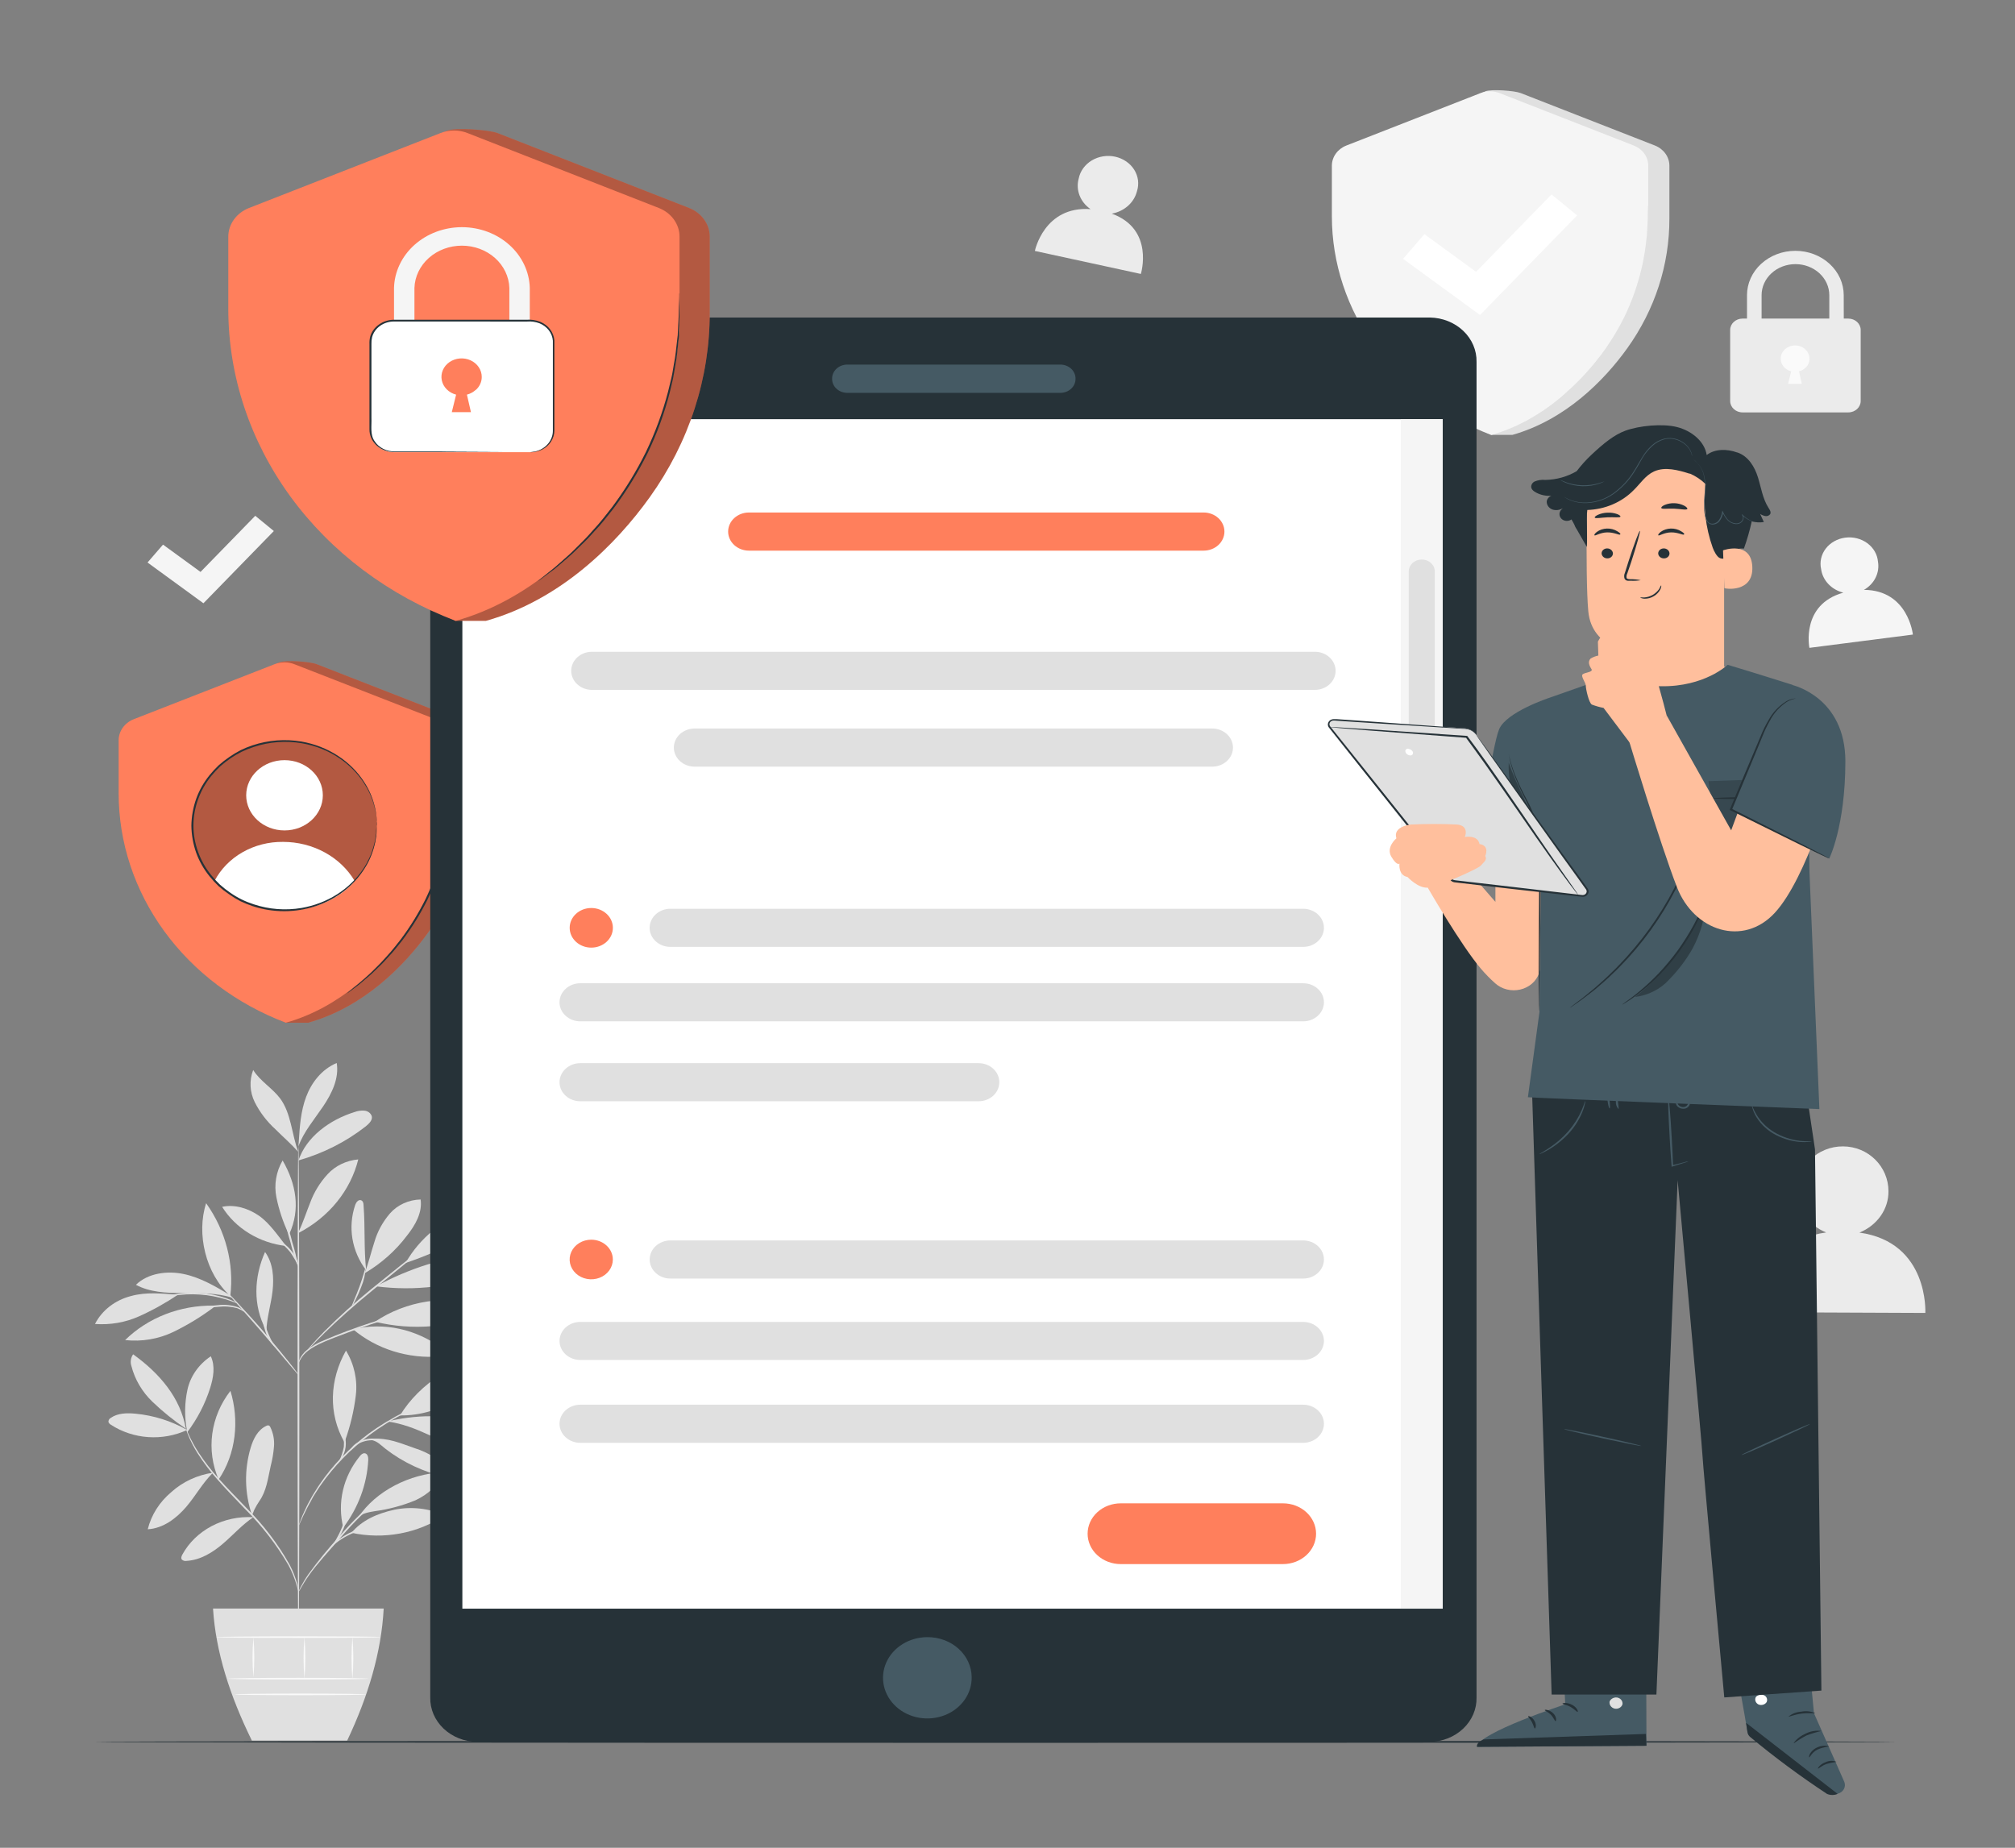 <svg width="193" height="177" viewBox="0 0 193 177" fill="none" xmlns="http://www.w3.org/2000/svg">
<rect x="0" y="0" width="193" height="177" fill="#808080" stroke="none"/>
<path d="M142.28 8.744L130.989 13.937C130.576 14.099 130.223 14.368 129.975 14.711C129.728 15.055 129.596 15.458 129.596 15.87V20.713C129.586 25.115 130.986 29.424 133.622 33.103C135.656 35.935 138.354 39.578 142.843 41.656H144.866C149.865 40.24 153.593 36.533 155.871 33.347C158.507 29.668 159.906 25.36 159.897 20.957V15.87C159.897 15.459 159.765 15.056 159.518 14.713C159.271 14.369 158.92 14.1 158.507 13.937L145.646 8.911C145.071 8.688 142.851 8.521 142.28 8.744Z" fill="#E0E0E0"/>
<path d="M141.824 8.911L128.963 13.938C128.549 14.099 128.197 14.368 127.949 14.712C127.701 15.056 127.569 15.459 127.569 15.871V20.713C127.57 25.2 129.021 29.585 131.74 33.315C134.459 37.045 138.323 39.952 142.843 41.667C147.838 40.251 151.567 36.544 153.848 33.358C156.485 29.675 157.884 25.363 157.874 20.958V15.871C157.874 15.459 157.742 15.056 157.495 14.712C157.247 14.368 156.894 14.099 156.481 13.938L143.619 8.911C143.335 8.802 143.03 8.745 142.722 8.745C142.414 8.745 142.108 8.802 141.824 8.911Z" fill="#F5F5F5"/>
<path d="M157.831 19.644C157.849 19.717 157.857 19.792 157.855 19.867C157.855 20.033 157.874 20.245 157.886 20.507C157.897 20.769 157.916 21.127 157.886 21.523C157.855 21.92 157.886 22.373 157.816 22.869C157.747 23.364 157.727 23.93 157.615 24.493C157.565 24.784 157.527 25.084 157.461 25.392C157.395 25.701 157.314 26.012 157.241 26.334C156.885 27.732 156.387 29.096 155.755 30.409C155.105 31.715 154.33 32.966 153.439 34.147C153.01 34.678 152.613 35.209 152.188 35.63C151.98 35.853 151.802 36.08 151.59 36.278L151.003 36.848C150.636 37.202 150.262 37.514 149.949 37.79C149.637 38.066 149.351 38.282 149.116 38.455L148.61 38.859C148.55 38.909 148.484 38.953 148.413 38.99C148.464 38.931 148.523 38.877 148.587 38.83L149.108 38.402C149.336 38.221 149.614 37.995 149.915 37.694C150.216 37.393 150.586 37.117 150.941 36.742L151.517 36.165C151.713 35.967 151.903 35.74 152.103 35.517C152.52 35.074 152.906 34.561 153.327 34.03C154.201 32.855 154.963 31.612 155.604 30.317C156.23 29.014 156.727 27.662 157.09 26.277L157.318 25.343C157.388 25.038 157.43 24.738 157.484 24.451C157.6 23.877 157.646 23.336 157.704 22.84C157.762 22.345 157.77 21.898 157.801 21.502C157.831 21.106 157.828 20.769 157.828 20.49C157.828 20.21 157.828 20.015 157.828 19.849C157.821 19.78 157.823 19.712 157.831 19.644Z" fill="#E0E0E0"/>
<path d="M141.763 30.172L134.386 24.794L136.432 22.433L141.381 26.04L148.606 18.624L151.058 20.635L141.763 30.172Z" fill="white"/>
<path d="M176.61 35.245H175.213V28.274C175.213 27.486 174.872 26.729 174.263 26.172C173.655 25.614 172.831 25.301 171.971 25.301C171.111 25.301 170.286 25.614 169.678 26.172C169.07 26.729 168.728 27.486 168.728 28.274V35.245H167.331V28.274C167.331 27.148 167.819 26.067 168.688 25.271C169.556 24.474 170.735 24.026 171.963 24.026C173.192 24.026 174.37 24.474 175.238 25.271C176.107 26.067 176.595 27.148 176.595 28.274L176.61 35.245Z" fill="#EBEBEB"/>
<path d="M177.031 30.516H166.907C166.25 30.516 165.718 31.004 165.718 31.606V38.413C165.718 39.016 166.25 39.504 166.907 39.504H177.031C177.688 39.504 178.22 39.016 178.22 38.413V31.606C178.22 31.004 177.688 30.516 177.031 30.516Z" fill="#EBEBEB"/>
<path d="M172.928 35.241C173.052 35.125 173.15 34.988 173.217 34.837C173.283 34.686 173.316 34.525 173.314 34.363C173.316 34.127 173.246 33.896 173.112 33.695C172.978 33.494 172.786 33.331 172.556 33.225C172.327 33.119 172.07 33.074 171.814 33.095C171.558 33.116 171.314 33.202 171.109 33.343C170.903 33.485 170.745 33.676 170.652 33.895C170.559 34.115 170.534 34.354 170.581 34.586C170.629 34.817 170.745 35.032 170.919 35.206C171.092 35.38 171.314 35.506 171.562 35.57L171.268 36.766H172.577L172.314 35.57C172.543 35.51 172.75 35.397 172.917 35.241" fill="#FAFAFA"/>
<path d="M17.922 136.977C16.423 136.117 14.729 135.583 12.97 135.416C12.159 135.338 11.275 135.359 10.627 135.809C10.551 135.848 10.489 135.905 10.446 135.975C10.403 136.044 10.382 136.122 10.383 136.202C10.423 136.314 10.505 136.409 10.615 136.471C11.666 137.159 12.903 137.57 14.191 137.659C15.479 137.748 16.77 137.512 17.922 136.977Z" fill="#E0E0E0"/>
<path d="M17.795 136.85C16.648 136.077 15.577 135.213 14.595 134.269C13.61 133.318 12.919 132.144 12.591 130.867C12.526 130.678 12.507 130.478 12.534 130.282C12.561 130.085 12.635 129.896 12.75 129.728C15.297 131.554 17.301 133.919 17.795 136.85Z" fill="#E0E0E0"/>
<path d="M17.895 136.959C17.66 135.681 17.681 134.375 17.957 133.104C18.241 131.823 19.038 130.686 20.192 129.918C20.632 130.863 20.443 131.953 20.134 132.938C19.654 134.467 18.904 135.914 17.915 137.221" fill="#E0E0E0"/>
<path d="M20.396 141.069C18.896 141.292 17.508 141.936 16.424 142.914C15.285 143.863 14.491 145.112 14.151 146.489C15.641 146.404 16.903 145.427 17.818 144.365C18.733 143.303 19.362 142.103 20.377 141.094" fill="#E0E0E0"/>
<path d="M20.941 141.725C20.343 140.334 20.133 138.829 20.331 137.345C20.528 135.861 21.127 134.446 22.072 133.229C22.936 136.061 22.616 139.247 20.941 141.725Z" fill="#E0E0E0"/>
<path d="M24.241 145.331C22.854 145.254 21.472 145.552 20.268 146.188C19.064 146.825 18.09 147.771 17.467 148.91C17.386 149.062 17.308 149.264 17.424 149.395C17.482 149.448 17.553 149.486 17.631 149.507C17.71 149.528 17.792 149.531 17.872 149.516C19.207 149.438 20.389 148.701 21.365 147.862C22.342 147.023 23.195 146.053 24.272 145.328" fill="#E0E0E0"/>
<path d="M24.137 145.14C23.426 143.04 23.381 140.798 24.009 138.676C24.26 137.844 24.677 136.97 25.515 136.58C25.548 136.56 25.586 136.545 25.626 136.539C25.666 136.532 25.707 136.533 25.746 136.541C25.814 136.574 25.865 136.63 25.889 136.697C26.172 137.278 26.294 137.914 26.244 138.549C26.195 139.182 26.089 139.811 25.928 140.428C25.665 141.575 25.542 142.807 24.835 143.798C24.674 144.037 24.529 144.284 24.399 144.538C24.272 144.79 24.272 144.892 24.152 145.076" fill="#E0E0E0"/>
<path d="M32.88 146.329C32.586 145.15 32.576 143.925 32.852 142.741C33.127 141.558 33.681 140.443 34.474 139.476C34.586 139.338 34.736 139.193 34.925 139.207C35.211 139.232 35.284 139.582 35.273 139.844C35.154 142.168 34.325 144.414 32.88 146.326" fill="#E0E0E0"/>
<path d="M33.667 146.826C35.197 147.157 36.786 147.179 38.326 146.892C39.867 146.605 41.32 146.014 42.587 145.162C41.095 144.473 39.388 144.282 37.759 144.62C36.145 144.974 34.671 145.618 33.667 146.826Z" fill="#E0E0E0"/>
<path d="M34.331 145.321C36.01 142.815 39.225 141.18 42.437 141.027C42.051 142.224 40.997 143.151 39.789 143.714C38.551 144.224 37.241 144.574 35.898 144.755C35.381 144.847 34.671 144.95 34.354 145.321" fill="#E0E0E0"/>
<path d="M33.045 138.018C33.554 136.606 33.901 135.149 34.08 133.671C34.259 132.183 33.93 130.681 33.138 129.373C31.571 132.152 31.413 135.391 32.999 138.17" fill="#E0E0E0"/>
<path d="M38.318 135.582C40.152 132.53 43.888 130.091 47.667 129.748C46.208 133.079 42.232 135.653 38.318 135.582Z" fill="#E0E0E0"/>
<path d="M37.168 136.173C39.897 136.556 42.225 138.156 44.776 139.126C45.312 139.361 45.905 139.464 46.498 139.427C46.773 139.423 47.041 139.343 47.264 139.196C47.488 139.049 47.658 138.842 47.75 138.604C47.842 138.366 47.852 138.108 47.779 137.865C47.707 137.621 47.554 137.404 47.343 137.242C46.982 136.932 46.556 136.691 46.092 136.534C43.313 135.472 40.329 135.448 37.403 136.092" fill="#E0E0E0"/>
<path d="M35.585 137.929C36.203 138.092 36.415 138.386 36.906 138.768C38.58 140.073 40.562 141.004 42.696 141.487C42.916 141.536 43.205 141.558 43.317 141.377C43.429 141.196 43.29 141.023 43.166 140.881C42.243 139.884 41.042 139.135 39.693 138.711C38.361 138.255 37.207 137.706 35.616 137.826" fill="#E0E0E0"/>
<path d="M33.802 127.32C34.922 128.267 36.246 128.989 37.689 129.439C39.132 129.889 40.661 130.057 42.178 129.933C42.319 129.937 42.457 129.893 42.564 129.809C42.777 129.596 42.522 129.271 42.279 129.101C39.816 127.331 36.832 126.623 33.81 127.331" fill="#E0E0E0"/>
<path d="M35.917 126.608C37.4 125.608 39.12 124.944 40.935 124.67C42.752 124.395 44.612 124.519 46.367 125.03C44.999 126.191 43.245 126.897 41.387 127.033C39.551 127.188 37.699 127.044 35.917 126.608Z" fill="#E0E0E0"/>
<path d="M35.076 121.734C34.837 119.479 34.991 117.702 34.821 115.436C34.821 115.256 34.767 115.04 34.582 114.972C34.323 114.884 34.111 115.171 34.026 115.411C33.668 116.461 33.576 117.572 33.757 118.659C33.938 119.746 34.388 120.781 35.072 121.684" fill="#E0E0E0"/>
<path d="M34.898 121.982C36.511 121.034 37.9 119.8 38.986 118.353C39.789 117.345 40.468 116.137 40.287 114.898C39.721 114.912 39.164 115.039 38.657 115.27C38.15 115.501 37.704 115.831 37.349 116.237C36.648 117.053 36.139 117.993 35.852 118.998C35.528 119.989 35.3 121.008 34.914 121.982" fill="#E0E0E0"/>
<path d="M38.901 120.962C42.572 119.72 45.971 117.886 48.937 115.546C47.741 115.103 46.37 115.369 45.174 115.811C42.457 116.755 40.213 118.58 38.867 120.941" fill="#E0E0E0"/>
<path d="M36.025 123.217C37.87 123.457 39.741 123.465 41.588 123.241C43.39 122.965 45.096 122.307 46.779 121.659C46.927 121.619 47.053 121.531 47.135 121.411C47.16 121.34 47.161 121.262 47.139 121.19C47.116 121.117 47.07 121.053 47.007 121.004C46.877 120.911 46.725 120.845 46.563 120.813C44.73 120.346 42.753 120.565 40.951 121.121C39.234 121.66 37.583 122.363 36.025 123.217Z" fill="#E0E0E0"/>
<path d="M25.476 127.398C24.214 125.062 24.318 122.336 25.387 119.929C26.16 120.991 26.248 122.364 26.109 123.642C25.97 124.92 25.546 126.23 25.515 127.511" fill="#E0E0E0"/>
<path d="M20.423 125.065C18.844 125.046 17.277 125.33 15.824 125.898C14.371 126.466 13.064 127.306 11.985 128.365C13.581 128.54 15.196 128.266 16.617 127.579C18.024 126.894 19.351 126.079 20.578 125.147" fill="#E0E0E0"/>
<path d="M17.034 124.024C15.49 123.911 14.012 123.737 12.53 124.152C11.782 124.345 11.088 124.683 10.496 125.145C9.904 125.606 9.427 126.179 9.098 126.824C10.552 126.931 12.01 126.678 13.321 126.091C14.624 125.506 15.867 124.814 17.034 124.024Z" fill="#E0E0E0"/>
<path d="M22.052 124.073C20.667 123.242 19.242 122.392 17.629 122.045C16.015 121.698 14.155 121.957 13.02 123.072C14.325 123.78 15.911 123.858 17.428 123.858C18.945 123.858 20.798 123.84 22.226 124.304" fill="#E0E0E0"/>
<path d="M22.06 124.141C19.69 122.017 18.795 118.173 19.744 115.256C21.614 117.883 22.433 121.023 22.06 124.141Z" fill="#E0E0E0"/>
<path d="M28.564 118.095C29.012 117.139 29.336 116.14 29.722 115.17C30.087 114.186 30.649 113.273 31.378 112.477C32.117 111.669 33.172 111.161 34.315 111.061C33.95 112.531 33.255 113.915 32.274 115.126C31.293 116.336 30.048 117.346 28.618 118.091" fill="#E0E0E0"/>
<path d="M27.406 119.355C26.669 118.421 25.812 117.153 24.808 116.456C23.805 115.758 22.492 115.337 21.276 115.603C21.91 116.622 22.794 117.491 23.858 118.142C24.922 118.794 26.137 119.209 27.406 119.355Z" fill="#E0E0E0"/>
<path d="M27.634 118.173C27.108 117.058 26.72 115.894 26.476 114.7C26.233 113.492 26.443 112.245 27.07 111.16C28.371 113.415 28.792 115.836 27.715 118.191" fill="#E0E0E0"/>
<path d="M28.591 111.156C29.329 108.922 31.56 107.262 33.972 106.519C34.27 106.406 34.593 106.363 34.914 106.391C35.074 106.406 35.226 106.465 35.35 106.56C35.473 106.654 35.564 106.78 35.609 106.922C35.698 107.301 35.354 107.63 35.03 107.896C33.147 109.372 30.956 110.481 28.591 111.156Z" fill="#E0E0E0"/>
<path d="M28.618 109.341C28.711 107.896 28.807 106.434 29.321 105.068C29.834 103.701 30.818 102.423 32.251 101.825C32.494 103.28 31.795 104.728 30.95 105.981C30.104 107.234 29.085 108.417 28.58 109.815" fill="#E0E0E0"/>
<path d="M28.564 110.332C27.954 108.703 27.892 106.632 26.827 105.213C26.082 104.222 24.897 103.546 24.252 102.494C23.865 103.502 23.919 104.609 24.403 105.581C24.887 106.543 25.553 107.418 26.372 108.165C27.143 108.937 27.831 109.518 28.564 110.332Z" fill="#E0E0E0"/>
<path d="M28.591 158.317C28.545 158.317 28.502 147.449 28.498 134.043C28.494 120.637 28.533 109.766 28.579 109.766C28.626 109.766 28.668 120.63 28.672 134.043C28.676 147.456 28.637 158.317 28.591 158.317Z" fill="#E0E0E0"/>
<path d="M38.947 125.756C38.806 125.822 38.657 125.874 38.504 125.912L37.276 126.29C36.242 126.613 34.821 127.08 33.281 127.66C31.741 128.241 30.313 128.747 29.494 129.399C29.163 129.648 28.898 129.964 28.722 130.322C28.603 130.577 28.583 130.733 28.568 130.733C28.552 130.733 28.568 130.691 28.568 130.616C28.587 130.509 28.617 130.404 28.657 130.301C28.811 129.922 29.066 129.584 29.398 129.317C29.893 128.933 30.447 128.618 31.042 128.383C31.698 128.099 32.428 127.806 33.2 127.515C34.744 126.935 36.176 126.482 37.222 126.184C37.747 126.036 38.172 125.926 38.469 125.851C38.625 125.806 38.785 125.774 38.947 125.756Z" fill="#E0E0E0"/>
<path d="M42.344 118.109C42.308 118.155 42.265 118.195 42.217 118.23L41.831 118.559L40.41 119.741L35.686 123.6C33.841 125.108 32.246 126.545 31.142 127.628C30.587 128.17 30.151 128.62 29.853 128.931L29.51 129.285C29.474 129.33 29.431 129.369 29.382 129.402C29.411 129.352 29.446 129.306 29.486 129.264C29.556 129.175 29.66 129.044 29.803 128.885C30.085 128.559 30.509 128.099 31.054 127.547C32.48 126.118 33.987 124.759 35.57 123.476C37.423 121.975 39.106 120.623 40.329 119.653C40.931 119.178 41.425 118.793 41.785 118.506L42.17 118.201C42.224 118.164 42.282 118.133 42.344 118.109Z" fill="#E0E0E0"/>
<path d="M33.702 125.132C33.651 125.111 34.038 124.297 34.423 123.263C34.809 122.229 34.991 121.362 35.041 121.369C35.001 122.035 34.847 122.691 34.586 123.313C34.42 123.754 34.228 124.186 34.011 124.608C33.933 124.795 33.829 124.971 33.702 125.132Z" fill="#E0E0E0"/>
<path d="M28.603 131.71C28.495 131.621 28.399 131.52 28.317 131.409L27.588 130.553C26.978 129.827 26.133 128.825 25.183 127.721C24.233 126.616 23.365 125.643 22.732 124.931L22.002 124.096C21.905 123.996 21.818 123.888 21.744 123.773C21.856 123.858 21.96 123.953 22.052 124.057C22.242 124.244 22.512 124.524 22.825 124.871C23.481 125.579 24.369 126.535 25.318 127.632C26.268 128.729 27.098 129.756 27.684 130.485C27.981 130.839 28.213 131.161 28.371 131.374C28.461 131.478 28.538 131.591 28.603 131.71Z" fill="#E0E0E0"/>
<path d="M26.329 129.037C25.872 128.573 25.545 128.013 25.38 127.405C25.199 126.872 25.126 126.313 25.163 125.756H25.241C25.23 125.823 25.205 125.888 25.167 125.947C25.167 125.947 25.167 125.873 25.167 125.745H25.244C25.281 126.288 25.381 126.826 25.546 127.349C25.762 127.928 26.024 128.493 26.329 129.037Z" fill="#E0E0E0"/>
<path d="M23.399 125.67C23.194 125.529 22.971 125.41 22.735 125.316C22.138 125.151 21.509 125.105 20.89 125.182C20.264 125.223 19.643 125.315 19.034 125.454C18.781 125.526 18.523 125.583 18.262 125.624C18.487 125.497 18.733 125.403 18.991 125.348C19.602 125.175 20.233 125.065 20.871 125.022C21.511 124.944 22.163 125.009 22.77 125.21C23.032 125.292 23.254 125.455 23.399 125.67Z" fill="#E0E0E0"/>
<path d="M22.705 124.835C22.705 124.86 22.319 124.694 21.686 124.481C20.036 123.967 18.271 123.845 16.556 124.127C15.899 124.234 15.506 124.347 15.494 124.322C15.577 124.273 15.668 124.237 15.764 124.216C16.017 124.135 16.275 124.069 16.536 124.018C17.399 123.844 18.284 123.787 19.165 123.848C20.044 123.911 20.909 124.09 21.732 124.379C21.98 124.466 22.223 124.568 22.458 124.683C22.548 124.722 22.631 124.773 22.705 124.835Z" fill="#E0E0E0"/>
<path d="M28.564 121.369C28.262 120.596 28.015 119.806 27.823 119.004C27.574 118.215 27.38 117.412 27.244 116.601C27.547 117.374 27.796 118.163 27.989 118.965C28.236 119.755 28.428 120.557 28.564 121.369Z" fill="#E0E0E0"/>
<path d="M28.626 121.37C28.389 120.88 28.114 120.407 27.804 119.954C27.456 119.524 27.049 119.139 26.592 118.807C26.764 118.847 26.924 118.923 27.059 119.03C27.403 119.259 27.702 119.54 27.943 119.862C28.312 120.3 28.547 120.82 28.626 121.37Z" fill="#E0E0E0"/>
<path d="M28.591 152.521C28.591 152.521 28.537 152.259 28.402 151.813C28.213 151.164 27.954 150.533 27.63 149.93C26.489 147.964 25.078 146.14 23.43 144.503C22.492 143.519 21.582 142.592 20.81 141.703C20.115 140.923 19.487 140.095 18.934 139.225C18.561 138.638 18.245 138.022 17.988 137.384C17.899 137.158 17.837 136.981 17.803 136.86C17.78 136.799 17.763 136.737 17.752 136.673C17.752 136.673 17.853 136.921 18.05 137.363C18.33 137.986 18.66 138.59 19.038 139.169C19.603 140.025 20.235 140.842 20.929 141.615C21.701 142.493 22.62 143.413 23.558 144.397C25.217 146.044 26.625 147.89 27.742 149.884C28.065 150.496 28.314 151.138 28.487 151.799C28.533 151.979 28.568 152.161 28.591 152.344C28.597 152.403 28.597 152.463 28.591 152.521Z" fill="#E0E0E0"/>
<path d="M37.952 142.829C37.793 142.921 37.629 143.005 37.462 143.081C37.017 143.309 36.591 143.567 36.188 143.852C35.59 144.276 35.031 144.744 34.516 145.251C33.929 145.817 33.327 146.475 32.71 147.183C31.478 148.599 30.324 149.86 29.622 150.862C29.27 151.357 29.016 151.775 28.85 152.069C28.77 152.225 28.68 152.376 28.58 152.522C28.58 152.522 28.58 152.476 28.626 152.394C28.672 152.313 28.711 152.193 28.788 152.04C29.007 151.615 29.255 151.202 29.529 150.805C30.467 149.514 31.484 148.273 32.575 147.088C33.192 146.38 33.806 145.721 34.404 145.152C34.931 144.647 35.503 144.184 36.114 143.767C36.531 143.481 36.976 143.23 37.442 143.017C37.567 142.958 37.696 142.906 37.828 142.861C37.908 142.833 37.949 142.822 37.952 142.829Z" fill="#E0E0E0"/>
<path d="M38.133 145.972C37.791 146.041 37.444 146.087 37.095 146.11C36.262 146.188 35.439 146.338 34.636 146.556C33.842 146.793 33.098 147.152 32.436 147.618C31.93 147.972 31.691 148.273 31.664 148.259C31.637 148.245 31.702 148.17 31.814 148.039C31.976 147.855 32.157 147.685 32.355 147.533C33.011 147.03 33.768 146.648 34.582 146.407C35.395 146.185 36.233 146.05 37.079 146.004C37.429 145.964 37.782 145.953 38.133 145.972Z" fill="#E0E0E0"/>
<path d="M31.969 147.909C31.915 147.881 32.382 147.226 32.741 146.344C33.1 145.463 33.161 144.677 33.219 144.688C33.252 144.856 33.252 145.029 33.219 145.197C33.167 145.607 33.066 146.011 32.918 146.401C32.76 146.786 32.558 147.155 32.316 147.502C32.226 147.655 32.109 147.792 31.969 147.909Z" fill="#E0E0E0"/>
<path d="M40.982 134.383C40.931 134.418 40.875 134.445 40.816 134.464L40.329 134.666C40.113 134.751 39.855 134.857 39.557 134.999C39.26 135.14 38.92 135.282 38.565 135.477L38.002 135.77C37.805 135.877 37.616 135.997 37.404 136.124C36.987 136.355 36.57 136.641 36.122 136.932C35.176 137.59 34.283 138.311 33.451 139.087C32.634 139.873 31.882 140.713 31.201 141.601C30.895 142.022 30.598 142.415 30.359 142.804C30.239 142.996 30.112 143.18 30.004 143.364L29.722 143.895C29.521 144.228 29.378 144.546 29.236 144.819C29.093 145.091 28.985 145.332 28.9 145.527C28.815 145.721 28.749 145.859 28.695 145.98C28.674 146.034 28.647 146.086 28.614 146.136C28.622 146.078 28.639 146.022 28.664 145.969L28.838 145.505C28.915 145.304 29.012 145.056 29.147 144.78C29.282 144.504 29.417 144.178 29.614 143.842C29.707 143.668 29.807 143.488 29.907 143.304C30.008 143.12 30.135 142.95 30.259 142.737C30.494 142.341 30.787 141.944 31.088 141.519C32.443 139.703 34.123 138.108 36.056 136.804C36.508 136.514 36.933 136.231 37.353 136.004C37.566 135.887 37.763 135.763 37.959 135.65L38.535 135.36C38.897 135.172 39.245 135.034 39.542 134.903C39.793 134.788 40.051 134.685 40.314 134.595L40.816 134.418C40.87 134.401 40.925 134.39 40.982 134.383Z" fill="#E0E0E0"/>
<path d="M33.582 138.935C33.643 138.716 33.778 138.522 33.968 138.379C34.425 138.014 35.007 137.81 35.612 137.802C36.204 137.799 36.79 137.904 37.338 138.11C37.569 138.178 37.789 138.276 37.99 138.4C37.754 138.359 37.523 138.298 37.299 138.216C36.758 138.044 36.189 137.957 35.616 137.958C35.048 137.969 34.499 138.146 34.049 138.464C33.88 138.609 33.724 138.767 33.582 138.935Z" fill="#E0E0E0"/>
<path d="M32.467 139.982C32.687 139.539 32.843 139.071 32.934 138.591C32.965 138.105 32.93 137.618 32.83 137.14C32.929 137.259 32.995 137.399 33.023 137.547C33.222 138.247 33.127 138.99 32.756 139.628C32.61 139.869 32.482 139.993 32.467 139.982Z" fill="#E0E0E0"/>
<path d="M20.404 154.079C20.659 158.235 22.026 162.458 24.125 166.731H33.254C35.258 162.501 36.528 158.285 36.751 154.079H20.404Z" fill="#E0E0E0"/>
<path d="M35.273 160.802C35.273 160.844 32.266 160.88 28.56 160.88C24.855 160.88 21.848 160.844 21.848 160.802C21.848 160.759 24.851 160.717 28.564 160.717C32.277 160.717 35.273 160.759 35.273 160.802Z" fill="#FAFAFA"/>
<path d="M35.068 162.305C35.068 162.348 32.251 162.383 28.777 162.383C25.303 162.383 22.481 162.348 22.481 162.305C22.481 162.263 25.299 162.228 28.777 162.228C32.255 162.228 35.068 162.263 35.068 162.305Z" fill="#FAFAFA"/>
<path d="M24.272 156.822C24.385 158.105 24.385 159.394 24.272 160.677C24.159 159.394 24.159 158.105 24.272 156.822Z" fill="#FAFAFA"/>
<path d="M29.163 156.822C29.276 158.151 29.276 159.486 29.163 160.815C29.049 159.486 29.049 158.151 29.163 156.822Z" fill="#FAFAFA"/>
<path d="M33.756 156.772C33.869 158.129 33.869 159.491 33.756 160.847C33.643 159.491 33.643 158.129 33.756 156.772Z" fill="#FAFAFA"/>
<path d="M36.462 156.822C36.462 156.865 32.938 156.9 28.591 156.9C24.245 156.9 20.713 156.865 20.713 156.822C20.713 156.78 24.241 156.744 28.591 156.744C32.941 156.744 36.462 156.762 36.462 156.822Z" fill="#FAFAFA"/>
<path d="M178.097 118.07C178.932 117.732 179.641 117.176 180.136 116.472C180.63 115.768 180.889 114.947 180.88 114.109C180.88 111.744 178.95 109.819 176.522 109.812C174.094 109.804 172.133 111.709 172.125 114.06C172.108 114.904 172.363 115.734 172.859 116.445C173.355 117.156 174.07 117.717 174.912 118.056C168.177 118.987 168.482 125.699 168.482 125.699L184.412 125.766C184.412 125.766 184.775 118.994 178.097 118.07Z" fill="#EBEBEB"/>
<path d="M106.486 20.465C107.073 20.36 107.613 20.1 108.042 19.718C108.471 19.336 108.77 18.848 108.902 18.313C109.012 17.97 109.045 17.61 108.998 17.255C108.951 16.899 108.826 16.557 108.63 16.248C108.434 15.938 108.171 15.669 107.858 15.456C107.545 15.243 107.187 15.091 106.808 15.008C106.428 14.926 106.034 14.915 105.65 14.977C105.266 15.039 104.9 15.172 104.573 15.368C104.247 15.564 103.968 15.819 103.752 16.117C103.537 16.415 103.39 16.75 103.321 17.102C103.172 17.639 103.201 18.204 103.403 18.726C103.605 19.248 103.971 19.703 104.456 20.033C100.005 19.711 99.121 24.037 99.121 24.037L109.273 26.242C109.273 26.242 110.601 21.948 106.486 20.465Z" fill="#EBEBEB"/>
<path d="M178.533 56.502C179.02 56.223 179.407 55.819 179.645 55.34C179.884 54.861 179.964 54.329 179.876 53.808C179.847 53.464 179.742 53.129 179.566 52.823C179.39 52.518 179.148 52.248 178.854 52.032C178.56 51.816 178.221 51.657 177.858 51.566C177.494 51.474 177.115 51.452 176.742 51.501C176.369 51.549 176.01 51.667 175.689 51.848C175.368 52.028 175.09 52.267 174.874 52.55C174.657 52.832 174.506 53.153 174.43 53.491C174.353 53.829 174.353 54.178 174.43 54.516C174.501 55.043 174.741 55.539 175.12 55.94C175.498 56.342 175.998 56.631 176.557 56.771C172.461 57.908 173.307 62.057 173.307 62.057L183.219 60.786C183.219 60.786 182.775 56.527 178.533 56.502Z" fill="#F5F5F5"/>
<path d="M19.485 57.787L14.131 53.883L15.614 52.169L19.207 54.785L24.449 49.408L26.229 50.867L19.485 57.787Z" fill="#F5F5F5"/>
<path d="M181.675 166.855C181.675 166.908 143.017 166.947 95.346 166.947C47.675 166.947 9.009 166.908 9.009 166.855C9.009 166.802 47.656 166.763 95.346 166.763C143.036 166.763 181.675 166.805 181.675 166.855Z" fill="#263238"/>
<path d="M26.788 63.44L14.95 68.888C14.52 69.06 14.155 69.343 13.899 69.703C13.643 70.062 13.508 70.483 13.51 70.913V75.993C13.496 80.614 14.963 85.136 17.729 88.999C19.863 91.979 22.693 95.788 27.398 97.966H29.521C34.763 96.5 38.673 92.595 41.062 89.254C43.829 85.391 45.298 80.869 45.285 76.248V70.913C45.285 70.481 45.146 70.06 44.887 69.7C44.627 69.34 44.259 69.058 43.826 68.888L30.32 63.617C29.722 63.383 27.406 63.206 26.788 63.44Z" fill="#FF7F5C"/>
<path opacity="0.3" d="M26.788 63.44L14.95 68.888C14.52 69.06 14.155 69.343 13.899 69.703C13.643 70.062 13.508 70.483 13.51 70.913V75.993C13.496 80.614 14.963 85.136 17.729 88.999C19.863 91.979 22.693 95.788 27.398 97.966H29.521C34.763 96.5 38.673 92.595 41.062 89.254C43.829 85.391 45.298 80.869 45.285 76.248V70.913C45.285 70.481 45.146 70.06 44.887 69.7C44.627 69.34 44.259 69.058 43.826 68.888L30.32 63.617C29.722 63.383 27.406 63.206 26.788 63.44Z" fill="black"/>
<path d="M26.314 63.617L12.823 68.888C12.39 69.057 12.022 69.339 11.762 69.699C11.503 70.059 11.364 70.481 11.364 70.912V75.992C11.364 80.697 12.886 85.296 15.737 89.207C18.587 93.118 22.639 96.166 27.379 97.965C32.617 96.499 36.527 92.595 38.92 89.253C41.687 85.391 43.155 80.868 43.143 76.247V70.912C43.143 70.481 43.005 70.06 42.746 69.7C42.488 69.34 42.12 69.058 41.688 68.888L28.178 63.617C27.883 63.503 27.566 63.444 27.246 63.444C26.926 63.444 26.609 63.503 26.314 63.617Z" fill="#FF7F5C"/>
<path opacity="0.3" d="M30.455 86.657C35.008 85.038 37.268 80.339 35.502 76.163C33.735 71.987 28.612 69.915 24.059 71.535C19.505 73.155 17.246 77.853 19.012 82.029C20.778 86.205 25.901 88.277 30.455 86.657Z" fill="black"/>
<path d="M27.251 79.547C29.279 79.547 30.922 78.039 30.922 76.18C30.922 74.321 29.279 72.814 27.251 72.814C25.224 72.814 23.581 74.321 23.581 76.18C23.581 78.039 25.224 79.547 27.251 79.547Z" fill="white"/>
<path d="M20.551 84.382C21.141 83.25 22.073 82.296 23.236 81.633C24.399 80.971 25.744 80.627 27.113 80.644C28.516 80.644 29.894 80.992 31.1 81.65C32.307 82.307 33.298 83.251 33.968 84.382C33.968 84.382 31.803 87.321 27.02 87.214C25.781 87.21 24.558 86.953 23.439 86.464C22.32 85.974 21.334 85.263 20.551 84.382Z" fill="white"/>
<path d="M36.095 79.097C36.09 79.053 36.09 79.01 36.095 78.966C36.095 78.87 36.095 78.743 36.06 78.584C36.06 78.499 36.06 78.403 36.06 78.3C36.06 78.198 36.021 78.085 36.002 77.946C35.962 77.665 35.9 77.388 35.817 77.115C35.607 76.359 35.275 75.635 34.833 74.969C34.252 74.085 33.492 73.311 32.594 72.689C31.509 71.933 30.244 71.421 28.904 71.196C27.364 70.936 25.777 71.058 24.306 71.55C23.908 71.676 23.521 71.83 23.148 72.01C22.775 72.197 22.417 72.408 22.075 72.64C21.728 72.88 21.396 73.139 21.083 73.415C20.776 73.707 20.49 74.017 20.226 74.343C19.686 75.014 19.265 75.76 18.98 76.552C18.377 78.194 18.377 79.972 18.98 81.614C19.263 82.407 19.684 83.153 20.226 83.823C20.49 84.15 20.776 84.461 21.083 84.754C21.395 85.03 21.727 85.288 22.075 85.526C22.745 85.994 23.492 86.363 24.287 86.619C25.758 87.111 27.345 87.233 28.884 86.973C30.107 86.762 31.267 86.317 32.289 85.666C33.311 85.015 34.171 84.173 34.813 83.196C35.251 82.534 35.578 81.816 35.782 81.065C35.865 80.791 35.927 80.512 35.967 80.23C35.967 80.109 36.014 79.996 36.025 79.876C36.037 79.755 36.025 79.677 36.025 79.593L36.06 79.207C36.056 79.163 36.056 79.119 36.06 79.076C36.064 79.119 36.064 79.163 36.06 79.207C36.06 79.306 36.06 79.433 36.06 79.596C36.06 79.681 36.06 79.777 36.06 79.879C36.06 79.982 36.029 80.099 36.01 80.233C35.979 80.519 35.922 80.802 35.84 81.079C35.644 81.846 35.32 82.581 34.879 83.256C33.83 84.899 32.187 86.152 30.235 86.799C28.283 87.446 26.146 87.445 24.194 86.796C23.797 86.665 23.41 86.509 23.036 86.329C22.656 86.133 22.293 85.912 21.948 85.667C21.589 85.426 21.248 85.162 20.929 84.878C20.622 84.583 20.335 84.271 20.072 83.943C19.516 83.258 19.084 82.495 18.79 81.685C18.497 80.848 18.342 79.976 18.331 79.097C18.342 78.218 18.498 77.345 18.794 76.509C19.085 75.698 19.516 74.935 20.072 74.251C20.343 73.918 20.637 73.601 20.952 73.302C21.27 73.018 21.61 72.754 21.967 72.513C22.309 72.273 22.669 72.055 23.044 71.861C23.418 71.68 23.805 71.522 24.202 71.39C25.703 70.891 27.322 70.769 28.892 71.036C30.137 71.256 31.317 71.717 32.352 72.388C33.387 73.06 34.254 73.927 34.894 74.93C35.336 75.607 35.66 76.343 35.855 77.111C35.938 77.387 35.994 77.669 36.025 77.954C36.025 78.077 36.068 78.191 36.075 78.308V78.594C36.075 78.757 36.075 78.885 36.075 78.98C36.085 79.019 36.092 79.058 36.095 79.097Z" fill="#263238"/>
<path d="M43.097 74.871C43.115 74.949 43.124 75.029 43.124 75.108C43.124 75.278 43.124 75.501 43.155 75.781C43.186 76.061 43.186 76.429 43.155 76.843C43.155 77.052 43.155 77.271 43.155 77.508C43.155 77.746 43.155 77.993 43.105 78.252C43.051 78.772 43.012 79.346 42.892 79.954C42.842 80.259 42.8 80.574 42.73 80.896C42.661 81.218 42.576 81.547 42.499 81.887C42.128 83.351 41.611 84.78 40.955 86.157C40.277 87.526 39.467 88.838 38.535 90.075C38.087 90.631 37.674 91.169 37.226 91.633C37.01 91.867 36.809 92.104 36.597 92.313L35.983 92.907C35.597 93.3 35.211 93.615 34.879 93.895C34.601 94.145 34.309 94.382 34.003 94.603L33.432 95.028C33.369 95.079 33.3 95.124 33.227 95.162C33.282 95.103 33.343 95.049 33.408 94.999L33.953 94.55C34.196 94.359 34.485 94.122 34.802 93.842C35.118 93.562 35.504 93.233 35.879 92.84L36.481 92.238C36.69 92.029 36.867 91.792 37.099 91.559C37.535 91.095 37.94 90.557 38.384 89.998C39.3 88.765 40.098 87.462 40.77 86.103C41.422 84.733 41.938 83.311 42.313 81.856L42.553 80.871C42.622 80.553 42.669 80.238 42.727 79.937C42.85 79.335 42.896 78.765 42.958 78.248C42.993 77.99 43.016 77.742 43.024 77.508L43.059 76.846C43.093 76.432 43.086 76.075 43.086 75.784C43.086 75.494 43.086 75.285 43.086 75.112C43.083 75.031 43.087 74.951 43.097 74.871Z" fill="#263238"/>
<path d="M136.957 166.855H45.683C45.085 166.845 44.495 166.728 43.946 166.51C43.398 166.291 42.901 165.976 42.486 165.581C42.071 165.187 41.744 164.721 41.525 164.21C41.306 163.7 41.199 163.155 41.209 162.607V34.664C41.199 34.116 41.306 33.571 41.525 33.06C41.744 32.55 42.071 32.084 42.486 31.69C42.901 31.295 43.398 30.98 43.946 30.761C44.495 30.543 45.085 30.425 45.683 30.416H136.957C137.554 30.425 138.144 30.543 138.693 30.761C139.241 30.98 139.737 31.295 140.152 31.69C140.567 32.084 140.894 32.55 141.112 33.06C141.331 33.571 141.438 34.116 141.426 34.664V162.614C141.437 163.161 141.329 163.706 141.11 164.215C140.891 164.725 140.564 165.19 140.149 165.583C139.734 165.977 139.239 166.292 138.691 166.51C138.143 166.728 137.554 166.845 136.957 166.855Z" fill="#263238"/>
<path d="M93.069 160.649C93.083 161.422 92.847 162.181 92.389 162.831C91.931 163.48 91.273 163.989 90.499 164.294C89.724 164.599 88.868 164.686 88.04 164.544C87.212 164.401 86.448 164.036 85.847 163.494C85.246 162.952 84.834 162.258 84.664 161.501C84.494 160.744 84.574 159.958 84.893 159.242C85.212 158.527 85.756 157.915 86.456 157.484C87.156 157.053 87.98 156.823 88.823 156.822C89.939 156.814 91.013 157.212 91.809 157.93C92.605 158.647 93.058 159.625 93.069 160.649Z" fill="#455A64"/>
<path d="M101.588 37.631H81.13C80.939 37.628 80.751 37.591 80.576 37.522C80.401 37.452 80.243 37.352 80.11 37.226C79.977 37.101 79.873 36.952 79.803 36.79C79.733 36.627 79.698 36.453 79.701 36.279C79.695 35.925 79.842 35.584 80.11 35.33C80.377 35.076 80.744 34.929 81.13 34.923H101.588C101.973 34.929 102.34 35.076 102.607 35.33C102.875 35.584 103.022 35.925 103.016 36.279C103.019 36.453 102.984 36.627 102.914 36.79C102.844 36.952 102.74 37.101 102.607 37.226C102.474 37.352 102.316 37.452 102.141 37.522C101.966 37.591 101.778 37.628 101.588 37.631Z" fill="#455A64"/>
<path d="M138.184 40.154H44.286V154.093H138.184V40.154Z" fill="white"/>
<path d="M138.184 40.154H134.177V154.093H138.184V40.154Z" fill="#F5F5F5"/>
<path d="M136.177 81.091C135.846 81.09 135.529 80.969 135.295 80.754C135.061 80.539 134.93 80.248 134.93 79.944V54.743C134.93 54.439 135.061 54.148 135.295 53.933C135.529 53.718 135.846 53.597 136.177 53.596C136.509 53.596 136.827 53.717 137.061 53.932C137.296 54.147 137.428 54.438 137.428 54.743V79.944C137.428 80.248 137.296 80.54 137.061 80.755C136.827 80.97 136.509 81.091 136.177 81.091Z" fill="#E0E0E0"/>
<path d="M125.936 66.085H56.703C56.175 66.085 55.668 65.892 55.295 65.55C54.921 65.207 54.711 64.743 54.711 64.258C54.711 63.774 54.921 63.309 55.295 62.967C55.668 62.624 56.175 62.432 56.703 62.432H125.936C126.464 62.432 126.971 62.624 127.345 62.967C127.718 63.309 127.928 63.774 127.928 64.258C127.928 64.743 127.718 65.207 127.345 65.55C126.971 65.892 126.464 66.085 125.936 66.085Z" fill="#E0E0E0"/>
<path d="M115.286 52.746H71.734C71.206 52.746 70.699 52.554 70.326 52.211C69.952 51.868 69.742 51.404 69.742 50.919C69.742 50.435 69.952 49.97 70.326 49.628C70.699 49.285 71.206 49.093 71.734 49.093H115.286C115.815 49.093 116.321 49.285 116.695 49.628C117.068 49.97 117.278 50.435 117.278 50.919C117.278 51.404 117.068 51.868 116.695 52.211C116.321 52.554 115.815 52.746 115.286 52.746Z" fill="#FF7F5C"/>
<path d="M116.105 73.438H66.535C66.007 73.438 65.5 73.245 65.126 72.902C64.753 72.56 64.543 72.095 64.543 71.611C64.543 71.126 64.753 70.662 65.126 70.319C65.5 69.977 66.007 69.784 66.535 69.784H116.105C116.366 69.784 116.625 69.831 116.867 69.923C117.109 70.015 117.328 70.15 117.513 70.319C117.698 70.489 117.845 70.69 117.945 70.912C118.045 71.133 118.097 71.371 118.097 71.611C118.097 71.851 118.045 72.088 117.945 72.31C117.845 72.531 117.698 72.733 117.513 72.902C117.328 73.072 117.109 73.207 116.867 73.298C116.625 73.39 116.366 73.438 116.105 73.438Z" fill="#E0E0E0"/>
<path d="M93.725 105.492H55.584C55.056 105.492 54.549 105.3 54.176 104.957C53.802 104.615 53.592 104.15 53.592 103.666C53.592 103.426 53.644 103.188 53.744 102.966C53.844 102.745 53.991 102.543 54.176 102.374C54.361 102.204 54.58 102.07 54.822 101.978C55.063 101.886 55.322 101.839 55.584 101.839H93.725C93.986 101.839 94.245 101.886 94.487 101.978C94.729 102.07 94.948 102.204 95.133 102.374C95.318 102.543 95.465 102.745 95.565 102.966C95.665 103.188 95.716 103.426 95.716 103.666C95.716 104.15 95.507 104.615 95.133 104.957C94.76 105.3 94.253 105.492 93.725 105.492Z" fill="#E0E0E0"/>
<path d="M124.817 97.835H55.584C55.056 97.835 54.549 97.643 54.176 97.3C53.802 96.958 53.592 96.493 53.592 96.009C53.592 95.769 53.644 95.532 53.744 95.31C53.844 95.089 53.991 94.888 54.176 94.718C54.361 94.549 54.581 94.415 54.822 94.323C55.064 94.232 55.323 94.185 55.584 94.186H124.817C125.078 94.185 125.337 94.232 125.579 94.323C125.821 94.415 126.04 94.549 126.225 94.718C126.41 94.888 126.557 95.089 126.657 95.31C126.757 95.532 126.809 95.769 126.809 96.009C126.809 96.249 126.757 96.486 126.657 96.708C126.557 96.929 126.41 97.131 126.225 97.3C126.04 97.47 125.821 97.604 125.579 97.696C125.338 97.788 125.079 97.835 124.817 97.835Z" fill="#E0E0E0"/>
<path d="M124.817 118.82H64.219C63.119 118.82 62.227 119.638 62.227 120.647C62.227 121.656 63.119 122.474 64.219 122.474H124.817C125.917 122.474 126.809 121.656 126.809 120.647C126.809 119.638 125.917 118.82 124.817 118.82Z" fill="#E0E0E0"/>
<path d="M124.817 130.272H55.584C55.056 130.272 54.549 130.08 54.176 129.737C53.802 129.395 53.592 128.93 53.592 128.446C53.594 127.962 53.805 127.5 54.178 127.158C54.552 126.817 55.057 126.626 55.584 126.626H124.817C125.079 126.626 125.338 126.673 125.579 126.765C125.821 126.857 126.04 126.991 126.225 127.161C126.41 127.331 126.557 127.532 126.657 127.754C126.757 127.975 126.809 128.213 126.809 128.453C126.807 128.936 126.596 129.399 126.223 129.74C125.849 130.081 125.344 130.272 124.817 130.272Z" fill="#E0E0E0"/>
<path d="M124.817 138.209H55.584C55.056 138.209 54.549 138.016 54.176 137.674C53.802 137.331 53.592 136.867 53.592 136.382C53.592 135.898 53.802 135.433 54.176 135.091C54.549 134.748 55.056 134.556 55.584 134.556H124.817C125.079 134.556 125.338 134.603 125.579 134.695C125.821 134.786 126.04 134.921 126.225 135.091C126.41 135.26 126.557 135.462 126.657 135.683C126.757 135.905 126.809 136.142 126.809 136.382C126.809 136.867 126.599 137.331 126.225 137.674C125.852 138.016 125.345 138.209 124.817 138.209Z" fill="#E0E0E0"/>
<path d="M58.699 120.647C58.699 121.023 58.578 121.39 58.35 121.702C58.123 122.014 57.799 122.257 57.421 122.401C57.043 122.544 56.626 122.582 56.225 122.508C55.824 122.435 55.455 122.254 55.166 121.988C54.877 121.722 54.68 121.384 54.6 121.015C54.521 120.647 54.562 120.266 54.72 119.919C54.877 119.572 55.143 119.276 55.483 119.068C55.824 118.86 56.224 118.749 56.634 118.75C57.182 118.751 57.707 118.951 58.094 119.307C58.481 119.663 58.699 120.145 58.699 120.647Z" fill="#FF7F5C"/>
<path d="M124.817 90.702H64.215C63.687 90.702 63.18 90.51 62.806 90.167C62.433 89.825 62.223 89.36 62.223 88.876C62.223 88.391 62.433 87.926 62.806 87.584C63.18 87.241 63.687 87.049 64.215 87.049H124.817C125.078 87.049 125.337 87.096 125.579 87.188C125.821 87.28 126.04 87.414 126.225 87.584C126.41 87.754 126.557 87.955 126.657 88.176C126.757 88.398 126.809 88.636 126.809 88.876C126.809 89.115 126.757 89.353 126.657 89.575C126.557 89.796 126.41 89.998 126.225 90.167C126.04 90.337 125.821 90.471 125.579 90.563C125.337 90.655 125.078 90.702 124.817 90.702Z" fill="#E0E0E0"/>
<path d="M56.634 90.773C57.777 90.773 58.703 89.924 58.703 88.876C58.703 87.828 57.777 86.978 56.634 86.978C55.491 86.978 54.565 87.828 54.565 88.876C54.565 89.924 55.491 90.773 56.634 90.773Z" fill="#FF7F5C"/>
<path d="M122.883 149.824H107.346C106.505 149.824 105.698 149.517 105.103 148.971C104.508 148.426 104.173 147.686 104.173 146.914C104.173 146.142 104.508 145.402 105.103 144.856C105.698 144.31 106.505 144.004 107.346 144.004H122.883C123.724 144.004 124.531 144.31 125.126 144.856C125.721 145.402 126.056 146.142 126.056 146.914C126.056 147.686 125.721 148.426 125.126 148.971C124.531 149.517 123.724 149.824 122.883 149.824Z" fill="#FF7F5C"/>
<path d="M42.846 12.514L26.742 19.923C26.153 20.153 25.65 20.536 25.297 21.026C24.943 21.516 24.755 22.09 24.754 22.677V29.587C24.735 35.876 26.732 42.031 30.498 47.287C33.4 51.33 37.245 56.512 43.649 59.472H46.536C53.662 57.479 58.981 52.165 62.235 47.623C66 42.367 67.997 36.212 67.978 29.923V22.677C67.979 22.091 67.793 21.518 67.442 21.029C67.092 20.539 66.592 20.155 66.006 19.923L47.648 12.744C46.829 12.436 43.664 12.195 42.846 12.514Z" fill="#FF7F5C"/>
<path opacity="0.3" d="M42.846 12.514L26.742 19.923C26.153 20.153 25.65 20.536 25.297 21.026C24.943 21.516 24.755 22.09 24.754 22.677V29.587C24.735 35.876 26.732 42.031 30.498 47.287C33.4 51.33 37.245 56.512 43.649 59.472H46.536C53.662 57.479 58.981 52.165 62.235 47.623C66 42.367 67.997 36.212 67.978 29.923V22.677C67.979 22.091 67.793 21.518 67.442 21.029C67.092 20.539 66.592 20.155 66.006 19.923L47.648 12.744C46.829 12.436 43.664 12.195 42.846 12.514Z" fill="black"/>
<path d="M42.197 12.744L23.851 19.923C23.262 20.153 22.76 20.536 22.407 21.026C22.054 21.516 21.866 22.09 21.867 22.677V29.587C21.868 35.985 23.938 42.24 27.815 47.559C31.692 52.879 37.202 57.024 43.649 59.472C50.774 57.479 56.093 52.165 59.343 47.623C63.111 42.368 65.108 36.212 65.087 29.923V22.677C65.088 22.09 64.9 21.516 64.547 21.026C64.194 20.536 63.692 20.153 63.103 19.923L44.776 12.744C44.368 12.584 43.93 12.501 43.487 12.501C43.043 12.501 42.605 12.584 42.197 12.744Z" fill="#FF7F5C"/>
<path d="M65.029 28.061C65.034 28.088 65.034 28.116 65.029 28.143C65.029 28.207 65.029 28.285 65.029 28.38C65.029 28.607 65.049 28.911 65.064 29.297C65.079 29.683 65.103 30.178 65.064 30.745C65.064 31.028 65.064 31.329 65.033 31.648C65.033 31.81 65.033 31.973 65.033 32.143C65.033 32.313 64.998 32.497 64.979 32.663C64.902 33.371 64.852 34.15 64.689 34.975C64.616 35.386 64.558 35.818 64.466 36.253C64.373 36.688 64.257 37.138 64.149 37.598C63.639 39.588 62.93 41.53 62.03 43.4C61.11 45.262 60.012 47.045 58.749 48.728C58.139 49.486 57.591 50.218 56.973 50.852C56.676 51.171 56.406 51.493 56.116 51.776L55.283 52.59C54.765 53.121 54.233 53.542 53.789 53.935C53.561 54.127 53.356 54.311 53.16 54.47L52.619 54.87L51.847 55.45L51.643 55.599C51.596 55.631 51.569 55.645 51.569 55.642C51.569 55.638 51.569 55.62 51.627 55.581L51.82 55.422L52.565 54.817L53.109 54.381C53.306 54.222 53.495 54.027 53.727 53.836C54.163 53.44 54.684 53.015 55.194 52.48L56.016 51.659C56.302 51.376 56.568 51.054 56.858 50.735C57.456 50.105 58.016 49.372 58.61 48.611C59.861 46.931 60.95 45.155 61.864 43.301C62.756 41.441 63.465 39.511 63.983 37.535C64.095 37.078 64.199 36.632 64.307 36.2C64.415 35.768 64.462 35.336 64.539 34.926C64.709 34.104 64.767 33.329 64.852 32.625C64.875 32.451 64.894 32.271 64.913 32.111C64.933 31.952 64.913 31.779 64.936 31.619C64.952 31.301 64.967 31 64.983 30.716C65.025 30.154 65.014 29.654 65.014 29.272V28.384V28.143C65.013 28.115 65.018 28.087 65.029 28.061Z" fill="#263238"/>
<path d="M50.744 37.347H48.787V27.58C48.752 26.496 48.258 25.466 47.41 24.71C46.561 23.954 45.424 23.532 44.241 23.532C43.058 23.532 41.922 23.954 41.073 24.71C40.225 25.466 39.731 26.496 39.696 27.58V37.347H37.739V27.58C37.781 26.024 38.484 24.544 39.699 23.457C40.914 22.369 42.544 21.761 44.241 21.761C45.939 21.761 47.569 22.369 48.784 23.457C49.999 24.544 50.702 26.024 50.744 27.58V37.347Z" fill="#F5F5F5"/>
<path d="M50.763 30.72H37.724C36.485 30.72 35.481 31.641 35.481 32.776V41.258C35.481 42.394 36.485 43.315 37.724 43.315H50.763C52.001 43.315 53.005 42.394 53.005 41.258V32.776C53.005 31.641 52.001 30.72 50.763 30.72Z" fill="white"/>
<path d="M50.763 43.315C50.959 43.296 51.154 43.265 51.346 43.223C51.813 43.099 52.224 42.838 52.514 42.48C52.805 42.122 52.96 41.687 52.955 41.24C52.955 40.826 52.955 40.377 52.955 39.892C52.955 38.925 52.955 37.824 52.955 36.606C52.955 35.389 52.955 34.061 52.955 32.631C52.926 32.275 52.792 31.932 52.568 31.64C52.344 31.347 52.037 31.116 51.681 30.971C51.302 30.827 50.89 30.769 50.481 30.801H49.184L37.724 30.797C37.242 30.797 36.774 30.946 36.396 31.22C36.018 31.493 35.751 31.876 35.639 32.305C35.589 32.519 35.568 32.738 35.577 32.957V34.95C35.577 36.72 35.577 38.391 35.577 40.001C35.612 40.801 35.431 41.626 35.879 42.256C36.077 42.566 36.363 42.82 36.706 42.993C37.049 43.166 37.437 43.25 37.828 43.237H42.17L48.458 43.269H50.164H50.608C50.66 43.264 50.711 43.264 50.763 43.269C50.711 43.274 50.66 43.274 50.608 43.269H50.164H48.458L42.17 43.297H37.828C37.509 43.31 37.19 43.263 36.892 43.159C36.594 43.055 36.322 42.896 36.093 42.691C35.864 42.487 35.684 42.242 35.563 41.971C35.441 41.7 35.382 41.409 35.388 41.116V40.001C35.388 38.391 35.388 36.702 35.388 34.95V32.971C35.377 32.733 35.399 32.495 35.454 32.263C35.579 31.799 35.872 31.387 36.284 31.095C36.699 30.793 37.213 30.629 37.743 30.627H49.161H50.458C50.893 30.597 51.33 30.663 51.731 30.819C52.115 30.976 52.446 31.226 52.686 31.542C52.927 31.858 53.069 32.229 53.098 32.613C53.098 34.058 53.098 35.382 53.098 36.599C53.098 37.817 53.098 38.918 53.098 39.885C53.098 40.37 53.098 40.819 53.098 41.233C53.098 41.621 52.981 42.001 52.758 42.331C52.456 42.788 51.969 43.119 51.403 43.251C51.196 43.309 50.979 43.33 50.763 43.315Z" fill="#263238"/>
<path d="M45.586 37.343C45.763 37.182 45.903 36.989 45.998 36.778C46.094 36.567 46.143 36.34 46.142 36.111C46.145 35.781 46.046 35.458 45.858 35.176C45.671 34.895 45.401 34.667 45.08 34.519C44.759 34.371 44.399 34.308 44.041 34.337C43.682 34.367 43.34 34.487 43.053 34.685C42.765 34.883 42.544 35.151 42.413 35.459C42.283 35.766 42.249 36.101 42.315 36.425C42.381 36.749 42.544 37.05 42.787 37.293C43.029 37.537 43.341 37.714 43.687 37.803L43.274 39.481H45.108L44.722 37.803C45.042 37.719 45.333 37.561 45.567 37.343" fill="#FF7F5C"/>
<path d="M165.139 49.974V64.318C165.173 66.796 165.571 70.69 161.279 70.563C157.577 70.209 156.593 66.977 156.565 64.662C156.565 63.564 156.538 62.647 156.527 62.538C156.527 62.538 152.474 62.233 152.13 58.559C151.964 56.788 151.949 53.103 151.976 49.772C151.992 48.047 152.716 46.391 154.004 45.133C155.291 43.875 157.048 43.107 158.924 42.983L159.31 42.958C163.506 42.901 165.208 46.133 165.139 49.974Z" fill="#FFBF9D"/>
<path d="M158.835 51.28C158.916 51.355 159.38 51.011 160.047 50.997C160.715 50.983 161.205 51.28 161.29 51.202C161.375 51.124 161.244 51.029 161.024 50.891C160.73 50.71 160.382 50.618 160.028 50.629C159.677 50.639 159.339 50.752 159.063 50.951C158.862 51.107 158.797 51.245 158.835 51.28Z" fill="#263238"/>
<path d="M158.824 53.018C158.832 53.149 158.895 53.271 159.001 53.358C159.106 53.446 159.245 53.492 159.387 53.486C159.457 53.486 159.525 53.474 159.589 53.45C159.653 53.425 159.711 53.389 159.76 53.344C159.808 53.299 159.847 53.245 159.872 53.186C159.898 53.127 159.91 53.064 159.908 53.001C159.899 52.871 159.836 52.75 159.732 52.663C159.627 52.576 159.49 52.529 159.349 52.533C159.279 52.533 159.211 52.546 159.147 52.57C159.083 52.595 159.025 52.631 158.976 52.676C158.927 52.721 158.889 52.774 158.863 52.833C158.836 52.892 158.823 52.955 158.824 53.018Z" fill="#263238"/>
<path d="M157.156 55.579C156.823 55.508 156.483 55.474 156.141 55.48C155.983 55.48 155.832 55.455 155.797 55.359C155.772 55.211 155.796 55.059 155.867 54.924C155.99 54.57 156.114 54.191 156.253 53.794C156.774 52.187 157.141 50.87 157.071 50.853C157.002 50.835 156.519 52.12 155.998 53.727C155.875 54.124 155.755 54.502 155.639 54.864C155.555 55.044 155.543 55.246 155.604 55.434C155.63 55.483 155.669 55.527 155.716 55.561C155.764 55.594 155.819 55.618 155.879 55.628C155.968 55.638 156.059 55.638 156.149 55.628C156.485 55.648 156.824 55.632 157.156 55.579Z" fill="#263238"/>
<path d="M159.121 48.661C159.187 48.799 159.723 48.696 160.368 48.725C161.013 48.753 161.526 48.884 161.615 48.753C161.646 48.693 161.545 48.565 161.329 48.445C161.041 48.297 160.719 48.213 160.389 48.201C160.059 48.188 159.73 48.248 159.43 48.374C159.202 48.477 159.094 48.597 159.121 48.661Z" fill="#263238"/>
<path d="M152.748 49.582C152.821 49.695 153.342 49.582 153.979 49.553C154.616 49.525 155.137 49.61 155.207 49.493C155.234 49.437 155.13 49.337 154.91 49.249C154.612 49.14 154.292 49.092 153.972 49.107C153.647 49.116 153.329 49.188 153.038 49.32C152.821 49.422 152.717 49.529 152.748 49.582Z" fill="#263238"/>
<path d="M146.68 46.477C146.703 46.402 146.741 46.332 146.793 46.272C146.846 46.211 146.911 46.16 146.985 46.123C147.305 45.989 147.658 45.937 148.008 45.971C149.077 45.953 150.119 45.662 151.019 45.132C151.439 44.578 151.907 44.057 152.42 43.574C153.636 42.427 154.632 41.645 155.666 41.262C157.002 40.77 159.237 40.554 160.63 40.908C162.024 41.262 163.274 42.282 163.471 43.588C164.243 42.983 165.424 42.99 166.378 43.34H166.401C167.458 43.694 168.061 44.714 168.373 45.705C168.686 46.696 168.821 47.758 169.392 48.647C169.512 48.831 169.655 49.054 169.551 49.249C169.502 49.319 169.432 49.374 169.348 49.407C169.265 49.44 169.172 49.449 169.083 49.433C168.905 49.398 168.736 49.328 168.589 49.227C168.709 49.489 168.825 49.748 168.944 50.006C168.558 50.068 168.161 50.045 167.786 49.939C167.592 50.823 167.341 51.695 167.034 52.551C166.639 52.509 166.24 52.598 165.911 52.803C165.525 53.111 165.374 53.688 164.753 53.468C164.44 53.355 164.154 52.76 164.046 52.459C163.348 50.499 163.118 48.423 163.371 46.374C162.932 45.945 162.408 45.597 161.827 45.347L161.873 45.386C160.754 45.032 159.487 44.678 158.426 45.16C157.604 45.535 157.121 46.318 156.496 46.93C155.93 47.512 155.241 47.983 154.47 48.313C153.7 48.644 152.865 48.827 152.015 48.852C151.957 49.886 152.049 51.348 151.991 52.392L151.042 50.735C150.967 50.621 150.899 50.502 150.837 50.381V50.346C150.742 50.144 150.635 49.947 150.517 49.755C150.385 49.852 150.221 49.902 150.052 49.897C149.883 49.892 149.722 49.832 149.598 49.728C149.473 49.624 149.394 49.482 149.373 49.328C149.353 49.175 149.393 49.02 149.486 48.891C149.581 48.771 149.696 48.665 149.826 48.576C149.688 48.699 149.518 48.787 149.332 48.831C149.145 48.875 148.95 48.874 148.764 48.827C148.581 48.776 148.42 48.67 148.309 48.527C148.197 48.384 148.14 48.211 148.147 48.034C148.163 47.916 148.212 47.803 148.29 47.708C148.368 47.612 148.471 47.537 148.591 47.489C148.094 47.526 147.596 47.425 147.163 47.199C146.854 47.047 146.576 46.803 146.68 46.477Z" fill="#263238"/>
<path d="M162.201 44.017C162.341 44.124 162.47 44.242 162.587 44.371C162.904 44.72 163.116 45.14 163.201 45.588C163.271 45.896 163.306 46.209 163.305 46.523C163.305 46.877 163.278 47.231 163.247 47.606C163.211 48.006 163.202 48.408 163.22 48.81C163.231 49.024 163.261 49.237 163.309 49.447C163.345 49.671 163.442 49.883 163.591 50.063C163.661 50.134 163.75 50.188 163.85 50.218C163.949 50.249 164.055 50.255 164.158 50.236C164.354 50.203 164.532 50.111 164.664 49.974C164.882 49.701 165.015 49.378 165.05 49.04H164.969C165.088 49.318 165.252 49.578 165.455 49.812C165.649 50.026 165.925 50.166 166.227 50.201C166.369 50.214 166.512 50.191 166.64 50.134C166.76 50.077 166.858 49.988 166.922 49.879C166.98 49.779 167.009 49.667 167.007 49.553C167.001 49.447 166.954 49.347 166.876 49.27L166.833 49.305C167.072 49.555 167.365 49.757 167.694 49.897C167.81 49.944 167.899 49.976 167.96 49.992L168.057 50.013L167.968 49.978C167.906 49.953 167.817 49.921 167.709 49.872C167.391 49.724 167.107 49.519 166.876 49.27L166.833 49.305C166.899 49.382 166.937 49.476 166.942 49.574C166.946 49.672 166.918 49.768 166.86 49.85C166.803 49.947 166.716 50.024 166.609 50.074C166.489 50.127 166.355 50.146 166.223 50.13C165.941 50.1 165.682 49.974 165.498 49.776C165.304 49.547 165.146 49.293 165.031 49.022L164.973 48.905L164.946 49.033C164.904 49.356 164.771 49.664 164.56 49.925C164.439 50.045 164.279 50.127 164.104 50.158C164.017 50.175 163.927 50.17 163.842 50.145C163.757 50.119 163.681 50.074 163.622 50.013C163.483 49.845 163.394 49.646 163.363 49.436C163.315 49.231 163.284 49.023 163.27 48.813C163.252 48.414 163.261 48.015 163.297 47.617C163.321 47.234 163.348 46.873 163.344 46.53C163.341 46.212 163.303 45.895 163.228 45.585C163.134 45.128 162.909 44.703 162.576 44.353C162.473 44.222 162.346 44.108 162.201 44.017Z" fill="#455A64"/>
<path d="M149.807 47.588L149.841 47.613C149.873 47.638 149.907 47.66 149.942 47.68C149.994 47.72 150.051 47.754 150.112 47.783C150.19 47.826 150.272 47.865 150.355 47.9C150.892 48.123 151.481 48.22 152.069 48.183C152.944 48.129 153.783 47.844 154.485 47.362C155.334 46.769 156.041 46.022 156.562 45.167C156.855 44.724 157.09 44.268 157.334 43.846C157.583 43.435 157.895 43.059 158.26 42.728C158.581 42.428 158.979 42.206 159.418 42.084C159.616 42.033 159.822 42.012 160.028 42.02C160.215 42.033 160.399 42.069 160.576 42.126C160.888 42.223 161.173 42.38 161.414 42.586C161.595 42.742 161.748 42.924 161.865 43.124C161.959 43.3 162.027 43.485 162.07 43.677C162.07 43.677 162.07 43.677 162.07 43.638C162.07 43.599 162.07 43.57 162.051 43.524C162.018 43.381 161.967 43.242 161.896 43.11C161.626 42.623 161.161 42.251 160.599 42.069C160.413 42.01 160.22 41.973 160.024 41.96C159.811 41.952 159.597 41.973 159.391 42.023C158.939 42.146 158.529 42.371 158.198 42.678C157.834 43.013 157.526 43.394 157.283 43.811C157.017 44.236 156.778 44.689 156.492 45.132C155.975 45.975 155.278 46.715 154.442 47.305C153.755 47.783 152.932 48.069 152.072 48.13C151.493 48.172 150.912 48.084 150.378 47.875C150.181 47.791 149.99 47.695 149.807 47.588Z" fill="#455A64"/>
<path d="M149.444 45.974C149.444 45.974 149.49 46.013 149.587 46.066C149.723 46.142 149.865 46.208 150.011 46.264C150.23 46.349 150.456 46.417 150.687 46.466C150.969 46.527 151.258 46.562 151.548 46.572C151.838 46.579 152.129 46.561 152.416 46.519C152.649 46.483 152.877 46.428 153.099 46.356C153.251 46.309 153.398 46.251 153.539 46.183C153.593 46.161 153.643 46.133 153.69 46.101C153.69 46.101 153.462 46.19 153.08 46.3C152.857 46.36 152.63 46.408 152.401 46.441C152.119 46.477 151.835 46.492 151.551 46.487C151.267 46.476 150.985 46.444 150.706 46.392C150.479 46.346 150.256 46.284 150.038 46.208C149.668 46.077 149.452 45.96 149.444 45.974Z" fill="#455A64"/>
<path d="M152.721 51.28C152.798 51.354 153.262 51.011 153.933 50.997C154.605 50.983 155.091 51.28 155.176 51.202C155.261 51.124 155.126 51.029 154.91 50.891C154.615 50.71 154.265 50.618 153.91 50.629C153.56 50.639 153.223 50.752 152.949 50.951C152.744 51.107 152.679 51.245 152.721 51.28Z" fill="#263238"/>
<path d="M153.404 53.018C153.413 53.148 153.477 53.269 153.581 53.356C153.686 53.443 153.823 53.49 153.964 53.486C154.033 53.486 154.102 53.474 154.166 53.45C154.231 53.425 154.289 53.39 154.338 53.344C154.387 53.299 154.425 53.246 154.451 53.187C154.477 53.128 154.49 53.064 154.489 53.001C154.479 52.871 154.415 52.75 154.31 52.663C154.205 52.576 154.067 52.529 153.925 52.533C153.856 52.533 153.788 52.546 153.724 52.571C153.661 52.595 153.603 52.631 153.554 52.676C153.506 52.721 153.468 52.775 153.442 52.833C153.416 52.892 153.403 52.955 153.404 53.018Z" fill="#263238"/>
<path d="M165.035 52.718C165.1 52.686 167.737 51.787 167.841 54.304C167.945 56.821 165.174 56.403 165.166 56.332C165.158 56.261 165.035 52.718 165.035 52.718Z" fill="#FFBF9D"/>
<path d="M159.109 56.08C159.132 56.08 159.132 56.229 159.04 56.434C158.905 56.711 158.685 56.944 158.407 57.107C158.136 57.274 157.814 57.358 157.488 57.348C157.237 57.326 157.102 57.249 157.102 57.231C157.102 57.213 157.256 57.231 157.488 57.231C157.782 57.211 158.066 57.123 158.314 56.976C158.564 56.829 158.774 56.632 158.928 56.399C159.032 56.204 159.078 56.073 159.109 56.08Z" fill="#263238"/>
<path d="M172.928 155.615L173.746 164.111L176.649 170.681C176.697 170.796 176.717 170.918 176.709 171.041C176.701 171.163 176.665 171.282 176.603 171.391C176.541 171.499 176.455 171.594 176.349 171.67C176.244 171.745 176.123 171.799 175.993 171.828C175.839 171.87 175.677 171.879 175.519 171.855C175.361 171.83 175.212 171.773 175.082 171.687C173.426 170.582 167.455 166.518 167.389 165.991C167.304 165.304 165.779 156.939 165.779 156.939L172.928 155.615Z" fill="#455A64"/>
<path d="M176.016 171.839L167.246 165.031L167.335 165.661C167.393 166.015 167.4 166.192 167.663 166.408C169.994 168.344 172.442 170.157 174.997 171.839C175.154 171.906 175.325 171.941 175.499 171.941C175.672 171.941 175.843 171.906 176.001 171.839H176.016Z" fill="#263238"/>
<path d="M168.953 162.377C169.081 162.437 169.179 162.541 169.226 162.666C169.274 162.792 169.267 162.929 169.207 163.049C169.13 163.166 169.009 163.253 168.867 163.294C168.725 163.335 168.572 163.327 168.435 163.272C168.301 163.207 168.2 163.098 168.151 162.966C168.102 162.835 168.11 162.691 168.173 162.564C168.266 162.45 168.403 162.37 168.556 162.342C168.709 162.314 168.868 162.339 169.003 162.412" fill="white"/>
<path d="M173.291 168.334C173.349 168.356 173.515 167.888 174.063 167.598C174.411 167.442 174.786 167.343 175.171 167.304C175.171 167.283 175.043 167.23 174.812 167.223C174.506 167.22 174.206 167.295 173.943 167.439C173.687 167.575 173.481 167.776 173.349 168.019C173.264 168.203 173.264 168.331 173.291 168.334Z" fill="#263238"/>
<path d="M174.133 169.407C174.183 169.443 174.465 169.135 174.959 168.965C175.271 168.882 175.588 168.817 175.908 168.77C175.746 168.702 175.569 168.668 175.39 168.672C175.212 168.676 175.037 168.717 174.878 168.791C174.314 168.99 174.086 169.39 174.133 169.407Z" fill="#263238"/>
<path d="M171.805 167C172.192 166.718 172.601 166.464 173.029 166.239C173.492 166.065 173.968 165.922 174.453 165.81C173.927 165.738 173.39 165.83 172.928 166.072C172.133 166.423 171.77 166.978 171.805 167Z" fill="#263238"/>
<path d="M171.307 164.43C171.338 164.479 171.859 164.232 172.562 164.147C173.264 164.062 173.847 164.147 173.862 164.101C173.448 163.918 172.979 163.869 172.531 163.959C172.076 163.984 171.645 164.15 171.307 164.43Z" fill="#263238"/>
<path d="M170.998 161.937C171.404 161.75 171.847 161.64 172.3 161.612C172.754 161.584 173.209 161.639 173.639 161.775C173.639 161.753 173.534 161.658 173.291 161.566C172.971 161.45 172.627 161.402 172.284 161.424C171.941 161.442 171.608 161.533 171.311 161.69C171.079 161.81 170.975 161.92 170.998 161.937Z" fill="#263238"/>
<path d="M172.214 161.138C172.214 161.138 172.237 161.021 172.191 160.816C172.123 160.523 171.992 160.246 171.805 160.001C171.678 159.808 171.486 159.658 171.257 159.573C171.178 159.551 171.093 159.551 171.014 159.573C170.934 159.594 170.863 159.636 170.809 159.693C170.763 159.75 170.73 159.815 170.711 159.884C170.693 159.952 170.689 160.024 170.701 160.094C170.768 160.385 170.943 160.646 171.196 160.833C171.45 161.019 171.766 161.12 172.091 161.117C172.415 161.121 172.734 161.039 173.008 160.88C173.283 160.721 173.5 160.492 173.635 160.221C173.665 160.155 173.679 160.083 173.675 160.011C173.671 159.94 173.649 159.87 173.612 159.807C173.562 159.745 173.494 159.699 173.416 159.673C173.337 159.647 173.252 159.643 173.172 159.662C172.938 159.731 172.727 159.852 172.558 160.016C172.318 160.218 172.118 160.458 171.967 160.724C171.905 160.817 171.865 160.923 171.851 161.032C172.072 160.686 172.346 160.373 172.666 160.101C172.818 159.963 173.003 159.861 173.206 159.803C173.25 159.792 173.297 159.793 173.339 159.807C173.382 159.821 173.419 159.847 173.446 159.881C173.467 159.924 173.478 159.97 173.478 160.017C173.478 160.064 173.467 160.111 173.446 160.154C173.323 160.383 173.132 160.577 172.895 160.712C172.659 160.847 172.385 160.919 172.106 160.918C171.831 160.919 171.563 160.835 171.346 160.68C171.129 160.525 170.975 160.307 170.91 160.062C170.891 159.965 170.913 159.865 170.971 159.782C171 159.749 171.039 159.725 171.083 159.713C171.128 159.701 171.175 159.702 171.218 159.715C171.412 159.786 171.577 159.91 171.693 160.069C171.937 160.393 172.114 160.755 172.214 161.138Z" fill="#263238"/>
<path d="M149.56 156.054L149.923 163.258C149.923 163.258 141.55 165.998 141.469 167.336L157.701 167.226L157.666 155.979L149.56 156.054Z" fill="#455A64"/>
<path d="M154.937 162.617C155.089 162.652 155.222 162.738 155.308 162.859C155.394 162.98 155.427 163.126 155.4 163.269C155.353 163.408 155.251 163.527 155.114 163.601C154.977 163.675 154.814 163.699 154.659 163.669C154.498 163.632 154.358 163.541 154.267 163.413C154.177 163.286 154.143 163.132 154.172 162.982C154.236 162.838 154.357 162.722 154.51 162.657C154.663 162.591 154.837 162.581 154.998 162.628" fill="#E0E0E0"/>
<path d="M157.701 167.227L157.647 166.094L142.102 166.621C142.102 166.621 141.384 166.897 141.469 167.329L157.701 167.227Z" fill="#263238"/>
<path d="M149.66 163.194C149.66 163.261 150.046 163.29 150.432 163.506C150.818 163.722 151.034 164.008 151.108 163.98C151.181 163.952 151.058 163.559 150.579 163.304C150.1 163.049 149.641 163.127 149.66 163.194Z" fill="#263238"/>
<path d="M147.962 163.806C147.962 163.874 148.29 163.987 148.56 164.274C148.83 164.56 148.915 164.868 148.993 164.865C149.07 164.861 149.12 164.472 148.773 164.121C148.425 163.771 147.966 163.743 147.962 163.806Z" fill="#263238"/>
<path d="M147.012 165.569C147.086 165.569 147.19 165.244 146.985 164.861C146.781 164.479 146.406 164.344 146.372 164.401C146.337 164.458 146.572 164.656 146.734 164.964C146.897 165.272 146.935 165.566 147.012 165.569Z" fill="#263238"/>
<path d="M149.787 161.538C149.822 161.601 150.173 161.506 150.633 161.538C151.092 161.569 151.432 161.679 151.47 161.623C151.509 161.566 151.177 161.322 150.648 161.3C150.119 161.279 149.768 161.484 149.787 161.538Z" fill="#263238"/>
<path d="M146.734 104.317C146.734 104.731 148.618 162.32 148.618 162.32H158.654L160.688 113.057C160.688 113.057 163.062 138.814 163.062 139.37C163.062 139.926 165.154 162.596 165.154 162.596L174.457 161.941L173.843 110.094L172.708 102.49L146.734 104.317Z" fill="#263238"/>
<path d="M161.734 111.234C161.607 111.301 161.471 111.351 161.329 111.383C161.062 111.468 160.673 111.585 160.194 111.737L160.105 111.762V111.68C160.051 110.99 159.985 110.063 159.928 109.047C159.862 107.946 159.816 106.951 159.792 106.215C159.792 105.861 159.773 105.56 159.773 105.358C159.762 105.253 159.77 105.146 159.796 105.043C159.829 105.144 159.847 105.249 159.85 105.354C159.877 105.556 159.904 105.85 159.931 106.208C159.993 106.916 160.063 107.925 160.124 109.04C160.186 110.056 160.229 110.983 160.252 111.677L160.155 111.62C160.642 111.496 161.035 111.397 161.313 111.334C161.45 111.288 161.591 111.255 161.734 111.234Z" fill="#455A64"/>
<path d="M160.962 105.248C160.962 105.248 160.993 105.202 161.097 105.17C161.244 105.134 161.399 105.147 161.537 105.205C161.641 105.24 161.73 105.305 161.79 105.389C161.851 105.474 161.88 105.575 161.873 105.676C161.86 105.804 161.802 105.924 161.707 106.019C161.612 106.114 161.486 106.177 161.348 106.2C161.208 106.219 161.064 106.203 160.934 106.152C160.803 106.101 160.69 106.019 160.607 105.913C160.549 105.832 160.518 105.736 160.518 105.639C160.518 105.541 160.549 105.446 160.607 105.364C160.687 105.255 160.803 105.171 160.939 105.127C161.039 105.095 161.097 105.102 161.101 105.11C161.105 105.117 160.873 105.177 160.734 105.418C160.693 105.482 160.674 105.555 160.678 105.63C160.682 105.704 160.71 105.775 160.757 105.835C160.82 105.911 160.903 105.97 160.999 106.006C161.095 106.042 161.199 106.054 161.302 106.041C161.397 106.024 161.485 105.981 161.554 105.918C161.623 105.855 161.669 105.774 161.688 105.687C161.695 105.614 161.678 105.541 161.639 105.478C161.599 105.414 161.54 105.364 161.468 105.333C161.313 105.256 161.136 105.226 160.962 105.248Z" fill="#455A64"/>
<path d="M165.571 105.846C165.517 105.846 165.44 105.598 165.401 105.286C165.363 104.975 165.374 104.716 165.428 104.713C165.482 104.709 165.559 104.957 165.598 105.269C165.637 105.58 165.625 105.846 165.571 105.846Z" fill="#455A64"/>
<path d="M166.266 105.779C166.212 105.779 166.166 105.514 166.166 105.185C166.166 104.855 166.204 104.59 166.262 104.59C166.32 104.59 166.362 104.855 166.362 105.185C166.362 105.514 166.324 105.779 166.266 105.779Z" fill="#455A64"/>
<path d="M154.173 106.176C154.119 106.176 154.034 105.882 153.983 105.51C153.933 105.138 153.937 104.827 153.983 104.823C154.03 104.82 154.122 105.117 154.173 105.492C154.223 105.868 154.227 106.172 154.173 106.176Z" fill="#455A64"/>
<path d="M155.018 106.232C154.84 106.034 154.751 105.781 154.771 105.524C154.729 105.277 154.791 105.024 154.945 104.816C155.003 104.816 154.945 105.142 154.972 105.524C154.999 105.907 155.072 106.218 155.018 106.232Z" fill="#455A64"/>
<path d="M151.845 105.464C151.849 105.549 151.837 105.634 151.81 105.715C151.762 105.945 151.695 106.171 151.609 106.391C151.323 107.135 150.903 107.829 150.366 108.445C149.809 109.08 149.148 109.631 148.406 110.08C148.177 110.218 147.94 110.344 147.695 110.455C147.606 110.501 147.512 110.538 147.414 110.565C147.414 110.544 147.776 110.36 148.328 109.995C149.038 109.533 149.675 108.983 150.22 108.36C150.746 107.752 151.173 107.079 151.49 106.36C151.725 105.811 151.814 105.457 151.845 105.464Z" fill="#455A64"/>
<path d="M173.538 109.344C173.439 109.371 173.337 109.385 173.233 109.387C172.953 109.407 172.672 109.407 172.392 109.387C171.475 109.306 170.594 109.024 169.821 108.565C169.089 108.126 168.499 107.515 168.111 106.795C167.998 106.586 167.91 106.367 167.849 106.14C167.817 106.061 167.803 105.977 167.806 105.893C167.837 105.893 167.922 106.247 168.227 106.753C168.634 107.437 169.219 108.02 169.929 108.448C170.678 108.892 171.524 109.177 172.407 109.284C173.098 109.355 173.534 109.316 173.538 109.344Z" fill="#455A64"/>
<path d="M157.191 138.506C157.191 138.545 155.516 138.212 153.478 137.77C151.44 137.327 149.795 136.931 149.811 136.892C149.826 136.853 151.486 137.182 153.524 137.628C155.562 138.074 157.203 138.467 157.191 138.506Z" fill="#455A64"/>
<path d="M173.357 136.411C173.38 136.446 171.932 137.136 170.126 137.958C168.32 138.779 166.83 139.413 166.806 139.374C166.783 139.335 168.231 138.644 170.037 137.827C171.844 137.009 173.334 136.375 173.357 136.411Z" fill="#455A64"/>
<path d="M141.863 84.815L143.233 86.391V83.683H147.556C147.556 83.683 148.035 89.881 147.942 91.201C147.84 91.89 147.663 92.567 147.414 93.223C147.285 93.605 147.05 93.949 146.734 94.224C146.417 94.499 146.028 94.694 145.606 94.79C145.183 94.887 144.74 94.882 144.319 94.776C143.899 94.671 143.516 94.467 143.206 94.186C142.722 93.754 142.271 93.293 141.855 92.805C139.925 90.54 136.745 85.017 136.745 85.017L140.08 83.19L141.863 84.815Z" fill="#FFBF9D"/>
<path d="M151.721 65.773L156.28 64.131L164.675 63.695L168.62 65.072L163.212 67.826L158.55 67.671L151.721 65.773Z" fill="#FFBF9D"/>
<path d="M146.344 105.103C146.757 105.167 174.264 106.24 174.264 106.24L173.314 83.545L173.233 79.091L171.689 65.6C171.689 65.6 167.574 64.301 165.478 63.682C165.478 63.682 163.27 65.806 159.071 65.735C154.968 65.682 154.111 64.832 154.111 64.832L148.375 66.85C148.375 66.85 144.295 68.192 143.592 69.848C142.89 71.505 141.662 80.663 141.662 80.663H147.61L147.452 96.936L146.344 105.103Z" fill="#455A64"/>
<g opacity="0.2">
<path d="M163.641 74.829L164.494 80.55L168.621 82.238L171.67 79.856V74.546L163.641 74.829Z" fill="black"/>
</g>
<path d="M171.562 76.464C171.562 76.51 169.848 76.549 167.733 76.549C165.618 76.549 163.9 76.51 163.9 76.464C165.175 76.375 166.454 76.346 167.733 76.376C169.01 76.346 170.288 76.375 171.562 76.464Z" fill="#263238"/>
<path d="M144.492 72.216C144.511 72.265 144.527 72.316 144.538 72.368C144.565 72.481 144.6 72.623 144.646 72.803C144.794 73.35 144.977 73.888 145.194 74.414C145.468 75.09 145.854 75.887 146.329 76.779C146.804 77.671 147.182 78.737 147.603 79.869C147.603 81.229 147.603 82.701 147.572 84.269C147.533 87.739 147.495 90.879 147.472 93.169C147.448 94.295 147.433 95.212 147.418 95.867C147.418 96.171 147.41 96.415 147.394 96.599C147.396 96.685 147.39 96.77 147.375 96.854C147.368 96.768 147.368 96.682 147.375 96.596C147.375 96.416 147.375 96.172 147.375 95.863C147.375 95.212 147.375 94.291 147.375 93.165C147.375 90.875 147.406 87.735 147.425 84.269C147.425 82.716 147.456 81.229 147.468 79.869V79.894C147.055 78.761 146.657 77.71 146.225 76.807C145.812 76.03 145.444 75.234 145.121 74.421C144.912 73.89 144.743 73.346 144.615 72.793C144.577 72.598 144.546 72.439 144.53 72.347C144.513 72.304 144.5 72.26 144.492 72.216Z" fill="#263238"/>
<path d="M173.654 69.568C173.667 69.73 173.667 69.892 173.654 70.053C173.654 70.407 173.623 70.839 173.6 71.37C173.55 72.51 173.484 74.032 173.411 75.714C173.337 77.395 173.252 78.921 173.198 80.061C173.164 80.592 173.137 81.034 173.113 81.378C173.113 81.54 173.094 81.701 173.059 81.859C173.045 81.698 173.045 81.536 173.059 81.374C173.059 81.02 173.059 80.588 173.086 80.057C173.117 78.942 173.171 77.406 173.248 75.71C173.326 74.015 173.411 72.475 173.488 71.367C173.526 70.811 173.565 70.361 173.6 70.05C173.602 69.888 173.62 69.727 173.654 69.568Z" fill="#263238"/>
<g opacity="0.3">
<path d="M144.507 73.048C144.402 75.539 145.373 77.967 147.209 79.806C146.649 77.466 145.252 75.289 144.507 73.048Z" fill="black"/>
</g>
<g opacity="0.3">
<path d="M156.589 95.502C157.882 95.344 159.062 94.742 159.889 93.817C160.76 92.925 161.506 91.937 162.109 90.875C162.887 89.431 163.329 87.854 163.406 86.245C161.804 90.185 159.457 93.3 156.589 95.502Z" fill="black"/>
</g>
<path d="M163.915 84.528C163.913 84.578 163.905 84.626 163.892 84.674C163.865 84.787 163.83 84.921 163.792 85.084C163.753 85.247 163.691 85.477 163.606 85.725C163.522 85.973 163.44 86.256 163.317 86.564C163.047 87.289 162.729 87.998 162.367 88.688C161.482 90.378 160.345 91.947 158.99 93.35C158.437 93.923 157.844 94.462 157.214 94.965C156.956 95.188 156.697 95.365 156.477 95.527C156.257 95.69 156.064 95.821 155.898 95.924L155.512 96.161C155.423 96.21 155.377 96.239 155.373 96.232C155.407 96.194 155.446 96.161 155.489 96.133L155.848 95.871C156.006 95.764 156.195 95.626 156.408 95.457C156.62 95.287 156.871 95.103 157.125 94.879C157.735 94.366 158.314 93.823 158.859 93.251C159.519 92.546 160.134 91.806 160.7 91.035C161.253 90.258 161.759 89.454 162.213 88.624C162.578 87.943 162.904 87.245 163.19 86.532C163.321 86.231 163.413 85.948 163.502 85.704C163.591 85.46 163.664 85.247 163.718 85.074C163.772 84.9 163.811 84.783 163.85 84.674C163.888 84.564 163.908 84.525 163.915 84.528Z" fill="#263238"/>
<path d="M163.12 77.427C163.114 77.505 163.103 77.583 163.085 77.66C163.054 77.827 163.012 78.046 162.962 78.319C162.912 78.591 162.834 78.953 162.723 79.353C162.611 79.752 162.51 80.216 162.337 80.712C162.259 80.96 162.174 81.222 162.086 81.494C161.997 81.767 161.881 82.043 161.773 82.33C161.568 82.914 161.29 83.516 161.001 84.153C159.733 86.903 158.029 89.467 155.944 91.76C155.454 92.277 154.995 92.78 154.524 93.212C154.292 93.431 154.076 93.651 153.852 93.845C153.628 94.04 153.416 94.231 153.208 94.408C152.822 94.762 152.405 95.07 152.05 95.339C151.694 95.608 151.409 95.831 151.154 96.005L150.571 96.408C150.508 96.459 150.438 96.503 150.363 96.539C150.419 96.482 150.481 96.43 150.548 96.383L151.108 95.955C151.355 95.775 151.656 95.552 151.984 95.272C152.312 94.992 152.71 94.695 153.107 94.323L153.74 93.757C153.96 93.558 154.173 93.339 154.4 93.12C154.867 92.684 155.319 92.181 155.805 91.661C157.872 89.371 159.572 86.823 160.854 84.093C161.14 83.459 161.418 82.864 161.626 82.287C161.738 81.997 161.854 81.724 161.947 81.455C162.039 81.186 162.124 80.928 162.209 80.68C162.387 80.188 162.499 79.731 162.618 79.331C162.738 78.931 162.823 78.588 162.885 78.305C162.946 78.022 163.004 77.82 163.043 77.653C163.06 77.576 163.085 77.499 163.12 77.427Z" fill="#263238"/>
<path d="M141.384 70.372L151.976 85.141C152.027 85.211 152.055 85.293 152.056 85.376C152.057 85.46 152.032 85.542 151.983 85.613C151.935 85.684 151.865 85.741 151.782 85.777C151.7 85.812 151.608 85.825 151.517 85.814L139.319 84.398C139.255 84.389 139.193 84.37 139.138 84.339C139.082 84.309 139.034 84.269 138.995 84.221L127.346 69.629C127.288 69.561 127.253 69.48 127.245 69.394C127.238 69.309 127.257 69.223 127.302 69.148C127.347 69.073 127.415 69.011 127.497 68.971C127.58 68.93 127.673 68.913 127.766 68.921L140.315 69.77C140.532 69.788 140.741 69.852 140.927 69.957C141.112 70.061 141.269 70.203 141.384 70.372Z" fill="#E0E0E0"/>
<path d="M141.384 70.372C141.358 70.324 141.326 70.279 141.288 70.237C141.18 70.115 141.05 70.012 140.902 69.933C140.651 69.813 140.371 69.751 140.087 69.752L138.96 69.668L131.727 69.147L129.33 68.977L128.056 68.889C127.944 68.889 127.847 68.889 127.72 68.889C127.59 68.893 127.465 68.939 127.369 69.02C127.271 69.102 127.208 69.213 127.191 69.333C127.174 69.454 127.204 69.576 127.276 69.678L130.665 73.944C133.058 76.942 135.683 80.238 138.443 83.7C138.621 83.916 138.779 84.125 138.972 84.351C139.031 84.411 139.105 84.458 139.188 84.486C139.264 84.51 139.343 84.525 139.423 84.528L139.856 84.578L141.562 84.776L144.897 85.159L151.204 85.867C151.335 85.867 151.443 85.898 151.59 85.905C151.665 85.906 151.74 85.893 151.809 85.867C151.879 85.841 151.942 85.802 151.995 85.753C152.097 85.658 152.156 85.532 152.161 85.399C152.156 85.27 152.104 85.146 152.015 85.045L151.196 83.898L149.652 81.774L146.889 77.94C145.198 75.608 143.832 73.714 142.878 72.4L141.778 70.896C141.655 70.733 141.558 70.602 141.485 70.51C141.454 70.464 141.419 70.42 141.38 70.379C141.407 70.428 141.437 70.475 141.469 70.521L141.743 70.917C141.99 71.271 142.349 71.784 142.809 72.439L146.769 78.015L149.513 81.859L151.057 84.001L151.86 85.123C151.93 85.198 151.97 85.291 151.976 85.389C151.972 85.481 151.931 85.57 151.86 85.636C151.788 85.702 151.691 85.739 151.59 85.739C151.486 85.739 151.343 85.711 151.223 85.7L144.905 84.96L141.57 84.574L139.863 84.376L139.435 84.327C139.371 84.322 139.308 84.311 139.246 84.295C139.192 84.275 139.143 84.245 139.103 84.206C138.933 83.994 138.763 83.785 138.594 83.569C135.83 80.114 133.19 76.822 130.804 73.823C129.604 72.329 128.469 70.906 127.403 69.575C127.364 69.523 127.34 69.461 127.335 69.397C127.331 69.334 127.345 69.27 127.377 69.213C127.408 69.156 127.456 69.108 127.515 69.074C127.574 69.04 127.642 69.021 127.712 69.02C127.801 69.02 127.924 69.02 128.029 69.037L129.303 69.122L131.703 69.278L138.96 69.738L140.095 69.809C140.372 69.8 140.646 69.855 140.894 69.968C141.087 70.069 141.254 70.207 141.384 70.372Z" fill="#263238"/>
<path d="M127.346 69.639C127.429 69.658 127.514 69.67 127.6 69.674L128.342 69.745L131.098 69.968L140.47 70.676L140.396 70.637C140.983 71.437 141.589 72.265 142.195 73.115C144.669 76.602 146.827 79.809 148.46 82.089C149.27 83.232 149.946 84.145 150.417 84.776L150.965 85.484C151.024 85.57 151.093 85.651 151.17 85.724C151.119 85.634 151.062 85.546 151 85.462L150.483 84.722L148.58 82.007C146.982 79.71 144.839 76.496 142.365 73.005C141.759 72.145 141.149 71.317 140.558 70.527L140.531 70.492H140.504L131.128 69.855L128.369 69.685L127.624 69.646C127.531 69.637 127.438 69.635 127.346 69.639Z" fill="#263238"/>
<path d="M134.606 71.894C134.613 71.865 134.627 71.837 134.646 71.812C134.665 71.788 134.69 71.767 134.718 71.752C134.746 71.736 134.777 71.726 134.81 71.722C134.842 71.718 134.875 71.72 134.907 71.728C135.031 71.754 135.145 71.811 135.235 71.894C135.293 71.942 135.33 72.007 135.34 72.077C135.351 72.148 135.334 72.219 135.293 72.28C135.174 72.418 134.907 72.365 134.776 72.251C134.717 72.21 134.67 72.156 134.64 72.093C134.611 72.03 134.599 71.962 134.606 71.894Z" fill="white"/>
<path d="M140.303 80.171C140.303 80.171 140.782 79.109 139.562 78.981C138.088 78.911 136.61 78.911 135.135 78.981C135.135 78.981 133.379 79.151 133.749 80.305C133.749 80.305 132.715 81.155 133.271 82.075C133.826 82.996 134.043 82.72 134.043 82.72C134.043 82.72 133.896 83.842 134.815 84.008C134.815 84.008 135.818 85.095 136.745 85.028C137.671 84.96 141.589 83.229 141.847 82.904C142.106 82.578 142.477 82.373 142.257 81.994C142.257 81.994 142.735 80.999 141.701 80.847C141.709 80.829 141.635 80.004 140.303 80.171Z" fill="#FFBF9D"/>
<path d="M175.603 74.893C175.603 74.893 173.11 84.054 169.995 87.438C166.976 90.716 162.248 89.208 160.611 84.96C158.974 80.712 156.056 71.045 156.056 71.045L159.638 68.531L165.814 79.537L168.605 72.036L175.603 74.893Z" fill="#FFBF9D"/>
<path d="M156.222 71.306L153.593 67.812C153.211 67.736 152.836 67.63 152.474 67.493C152.177 67.334 151.883 65.947 151.891 65.677C151.899 65.408 151.382 64.775 151.59 64.594C151.799 64.414 152.501 64.403 152.462 64.145C152.462 64.088 151.941 63.507 152.35 63.083C152.576 62.946 152.827 62.849 153.092 62.796L153.049 61.461C153.049 61.461 153.821 59.889 154.636 60.459C154.636 60.459 157.658 62.584 157.963 62.938C158.268 63.291 159.434 67.713 159.638 68.545" fill="#FFBF9D"/>
<path d="M171.658 65.614C171.658 65.614 176.765 66.747 176.753 72.96C176.742 79.172 175.209 82.238 175.209 82.238L165.795 77.526L167.91 72.701L171.658 65.614Z" fill="#455A64"/>
<path d="M175.209 82.238C175.142 82.22 175.077 82.194 175.016 82.16L174.468 81.906L172.461 80.936L165.749 77.619L165.671 77.583L165.702 77.509L166.208 76.298C166.81 74.865 167.366 73.498 167.906 72.256C168.169 71.636 168.416 71.045 168.651 70.486C168.857 69.966 169.106 69.462 169.396 68.978C169.784 68.253 170.369 67.632 171.095 67.176C171.298 67.059 171.523 66.976 171.759 66.931C171.818 66.92 171.879 66.913 171.94 66.91H172.006C171.697 66.969 171.402 67.079 171.137 67.236C170.441 67.703 169.884 68.324 169.52 69.041C169.242 69.524 169.004 70.024 168.806 70.539C168.578 71.094 168.335 71.686 168.076 72.309L166.393 76.358L165.888 77.569L165.841 77.456L172.542 80.829L174.518 81.849L175.047 82.132C175.105 82.162 175.16 82.198 175.209 82.238Z" fill="#263238"/>
</svg>
